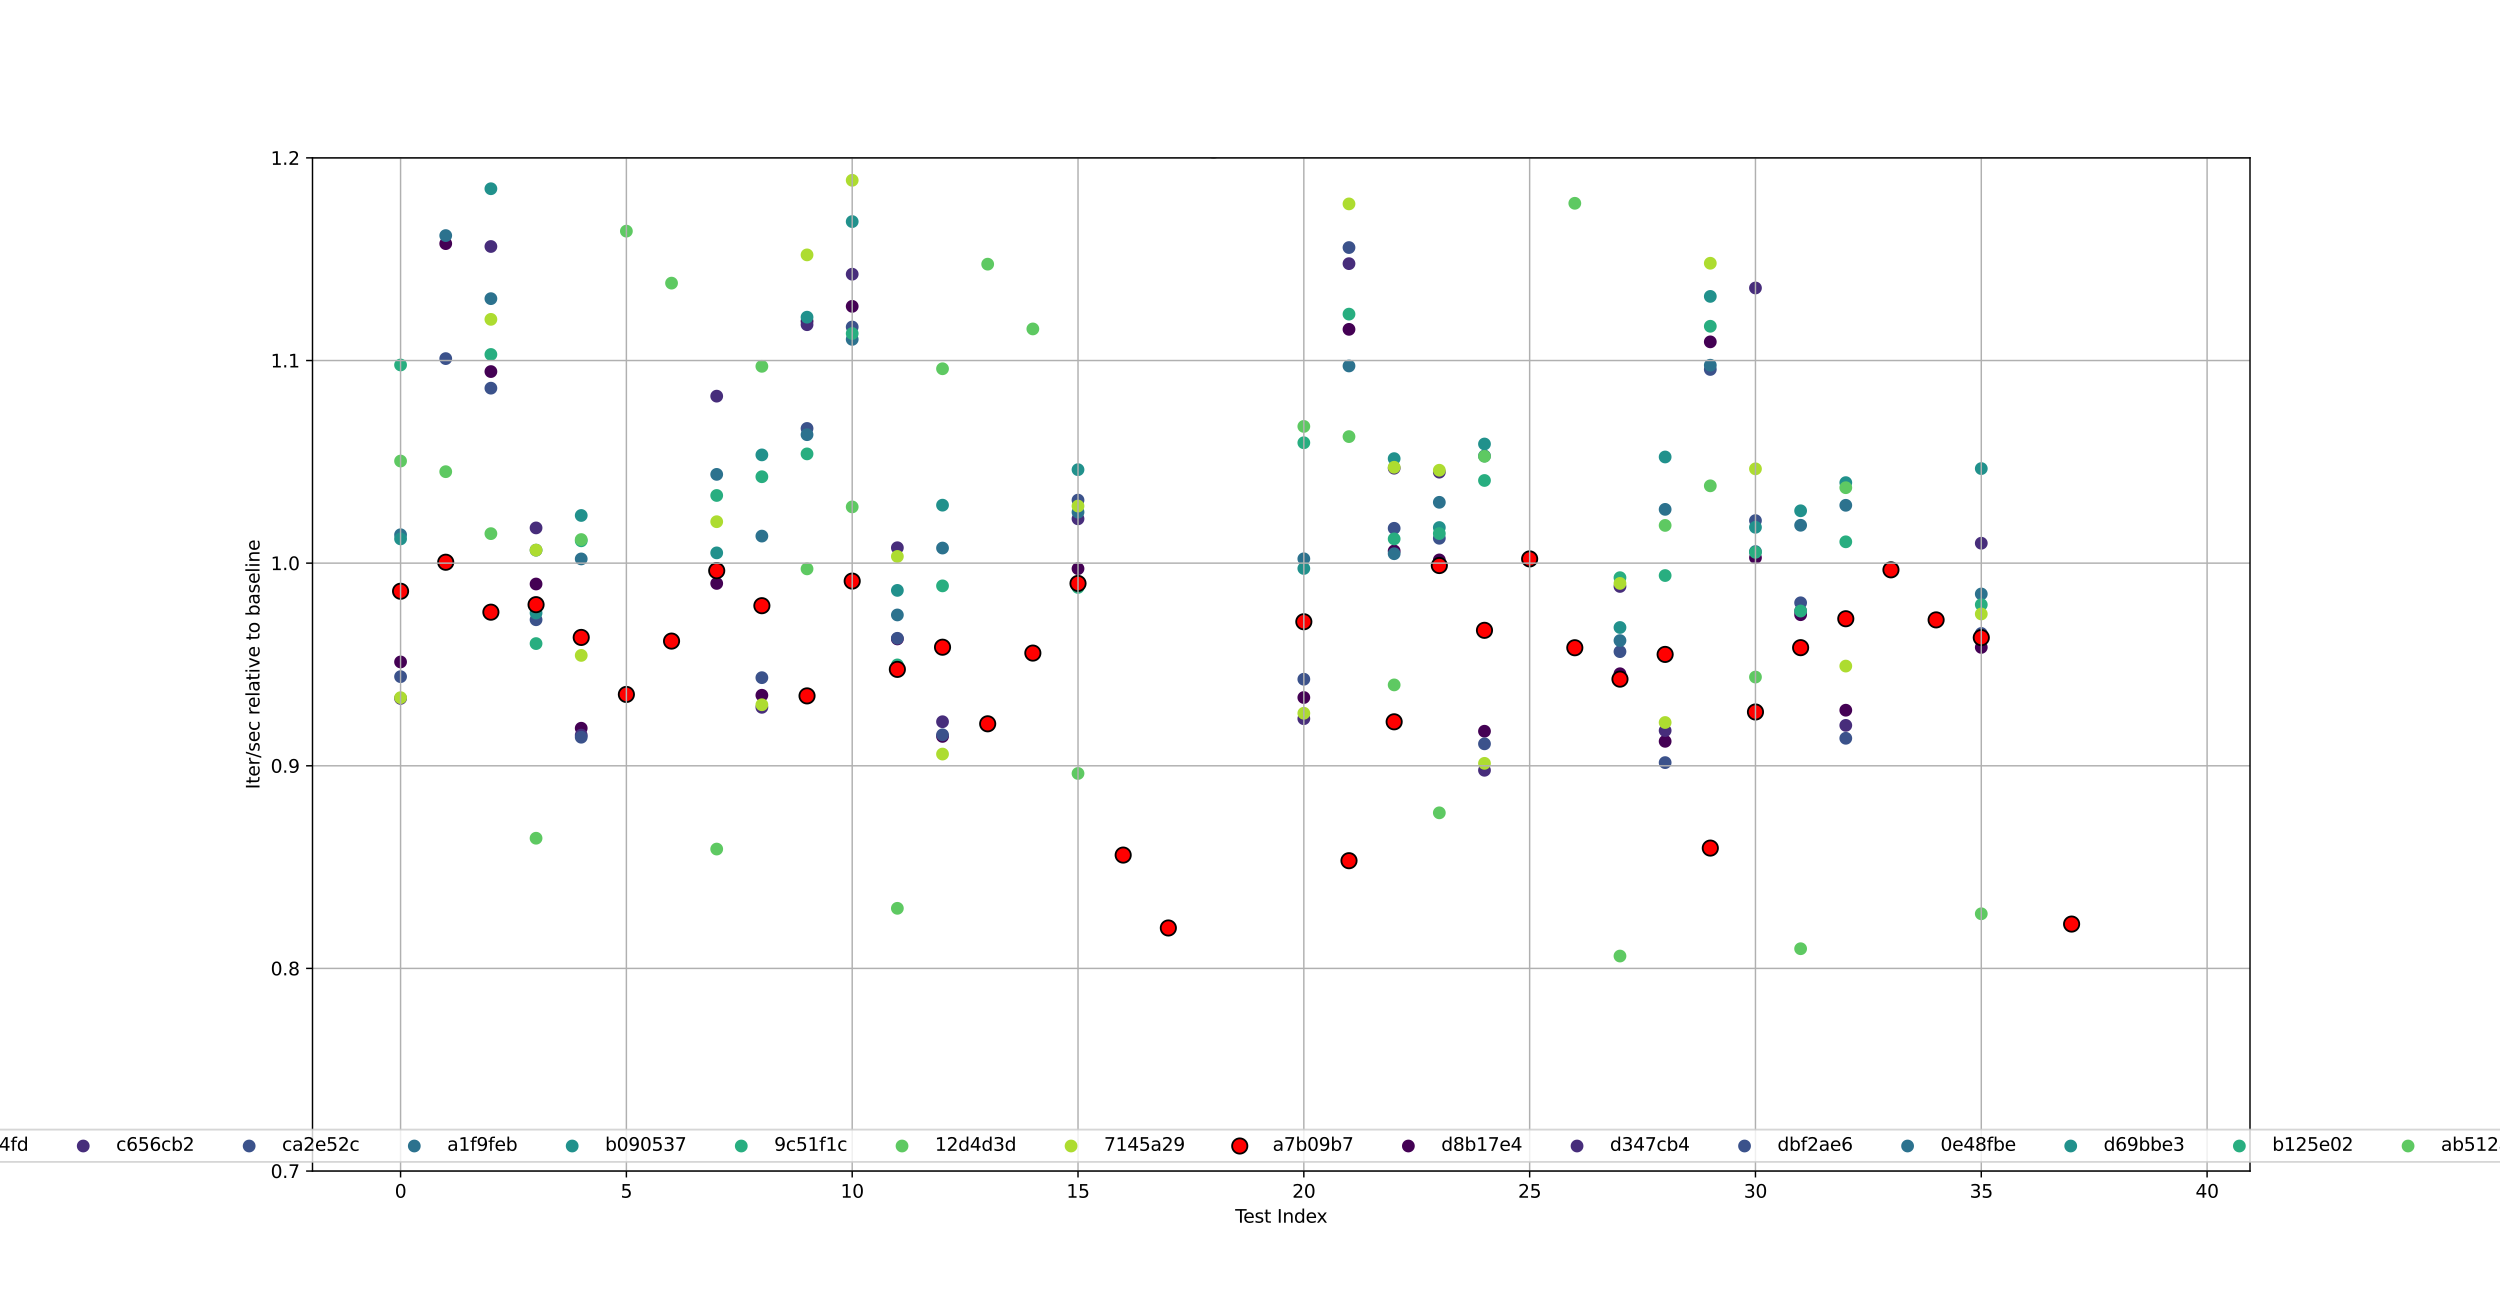 <?xml version="1.0" encoding="utf-8" standalone="no"?>
<!DOCTYPE svg PUBLIC "-//W3C//DTD SVG 1.1//EN"
  "http://www.w3.org/Graphics/SVG/1.1/DTD/svg11.dtd">
<svg xmlns:xlink="http://www.w3.org/1999/xlink" width="1368pt" height="720pt" viewBox="0 0 1368 720" xmlns="http://www.w3.org/2000/svg" version="1.1">
 <defs>
  <style type="text/css">*{stroke-linejoin: round; stroke-linecap: butt}</style>
 </defs>
 <g id="figure_1">
  <g id="patch_1">
   <path d="M 0 720 
L 1368 720 
L 1368 0 
L 0 0 
z
" style="fill: #ffffff"/>
  </g>
  <g id="axes_1">
   <g id="patch_2">
    <path d="M 171 640.8 
L 1231.2 640.8 
L 1231.2 86.4 
L 171 86.4 
z
" style="fill: #ffffff"/>
   </g>
   <g id="PathCollection_1">
    <defs>
     <path id="mb327a72c58" d="M 0 3 
C 0.796 3 1.559 2.684 2.121 2.121 
C 2.684 1.559 3 0.796 3 0 
C 3 -0.796 2.684 -1.559 2.121 -2.121 
C 1.559 -2.684 0.796 -3 0 -3 
C -0.796 -3 -1.559 -2.684 -2.121 -2.121 
C -2.684 -1.559 -3 -0.796 -3 0 
C -3 0.796 -2.684 1.559 -2.121 2.121 
C -1.559 2.684 -0.796 3 0 3 
z
" style="stroke: #440154"/>
    </defs>
    <g clip-path="url(#pf368994e3b)">
     <use xlink:href="#mb327a72c58" x="219.191" y="362.218" style="fill: #440154; stroke: #440154"/>
    </g>
   </g>
   <g id="PathCollection_2">
    <defs>
     <path id="mfa42bbda0c" d="M 0 3 
C 0.796 3 1.559 2.684 2.121 2.121 
C 2.684 1.559 3 0.796 3 0 
C 3 -0.796 2.684 -1.559 2.121 -2.121 
C 1.559 -2.684 0.796 -3 0 -3 
C -0.796 -3 -1.559 -2.684 -2.121 -2.121 
C -2.684 -1.559 -3 -0.796 -3 0 
C -3 0.796 -2.684 1.559 -2.121 2.121 
C -1.559 2.684 -0.796 3 0 3 
z
" style="stroke: #472d7b"/>
    </defs>
    <g clip-path="url(#pf368994e3b)">
     <use xlink:href="#mfa42bbda0c" x="219.191" y="382.159" style="fill: #472d7b; stroke: #472d7b"/>
    </g>
   </g>
   <g id="PathCollection_3">
    <defs>
     <path id="mdbb25e5143" d="M 0 3 
C 0.796 3 1.559 2.684 2.121 2.121 
C 2.684 1.559 3 0.796 3 0 
C 3 -0.796 2.684 -1.559 2.121 -2.121 
C 1.559 -2.684 0.796 -3 0 -3 
C -0.796 -3 -1.559 -2.684 -2.121 -2.121 
C -2.684 -1.559 -3 -0.796 -3 0 
C -3 0.796 -2.684 1.559 -2.121 2.121 
C -1.559 2.684 -0.796 3 0 3 
z
" style="stroke: #3b528b"/>
    </defs>
    <g clip-path="url(#pf368994e3b)">
     <use xlink:href="#mdbb25e5143" x="219.191" y="370.266" style="fill: #3b528b; stroke: #3b528b"/>
    </g>
   </g>
   <g id="PathCollection_4">
    <defs>
     <path id="me963469651" d="M 0 3 
C 0.796 3 1.559 2.684 2.121 2.121 
C 2.684 1.559 3 0.796 3 0 
C 3 -0.796 2.684 -1.559 2.121 -2.121 
C 1.559 -2.684 0.796 -3 0 -3 
C -0.796 -3 -1.559 -2.684 -2.121 -2.121 
C -2.684 -1.559 -3 -0.796 -3 0 
C -3 0.796 -2.684 1.559 -2.121 2.121 
C -1.559 2.684 -0.796 3 0 3 
z
" style="stroke: #2c728e"/>
    </defs>
    <g clip-path="url(#pf368994e3b)">
     <use xlink:href="#me963469651" x="219.191" y="292.614" style="fill: #2c728e; stroke: #2c728e"/>
    </g>
   </g>
   <g id="PathCollection_5">
    <defs>
     <path id="ma152d4366e" d="M 0 3 
C 0.796 3 1.559 2.684 2.121 2.121 
C 2.684 1.559 3 0.796 3 0 
C 3 -0.796 2.684 -1.559 2.121 -2.121 
C 1.559 -2.684 0.796 -3 0 -3 
C -0.796 -3 -1.559 -2.684 -2.121 -2.121 
C -2.684 -1.559 -3 -0.796 -3 0 
C -3 0.796 -2.684 1.559 -2.121 2.121 
C -1.559 2.684 -0.796 3 0 3 
z
" style="stroke: #21918c"/>
    </defs>
    <g clip-path="url(#pf368994e3b)">
     <use xlink:href="#ma152d4366e" x="219.191" y="294.875" style="fill: #21918c; stroke: #21918c"/>
    </g>
   </g>
   <g id="PathCollection_6">
    <defs>
     <path id="ma63d8f3743" d="M 0 3 
C 0.796 3 1.559 2.684 2.121 2.121 
C 2.684 1.559 3 0.796 3 0 
C 3 -0.796 2.684 -1.559 2.121 -2.121 
C 1.559 -2.684 0.796 -3 0 -3 
C -0.796 -3 -1.559 -2.684 -2.121 -2.121 
C -2.684 -1.559 -3 -0.796 -3 0 
C -3 0.796 -2.684 1.559 -2.121 2.121 
C -1.559 2.684 -0.796 3 0 3 
z
" style="stroke: #28ae80"/>
    </defs>
    <g clip-path="url(#pf368994e3b)">
     <use xlink:href="#ma63d8f3743" x="219.191" y="199.713" style="fill: #28ae80; stroke: #28ae80"/>
    </g>
   </g>
   <g id="PathCollection_7">
    <defs>
     <path id="m366bad36ba" d="M 0 3 
C 0.796 3 1.559 2.684 2.121 2.121 
C 2.684 1.559 3 0.796 3 0 
C 3 -0.796 2.684 -1.559 2.121 -2.121 
C 1.559 -2.684 0.796 -3 0 -3 
C -0.796 -3 -1.559 -2.684 -2.121 -2.121 
C -2.684 -1.559 -3 -0.796 -3 0 
C -3 0.796 -2.684 1.559 -2.121 2.121 
C -1.559 2.684 -0.796 3 0 3 
z
" style="stroke: #5ec962"/>
    </defs>
    <g clip-path="url(#pf368994e3b)">
     <use xlink:href="#m366bad36ba" x="219.191" y="252.282" style="fill: #5ec962; stroke: #5ec962"/>
    </g>
   </g>
   <g id="PathCollection_8">
    <defs>
     <path id="m5c88ca8e95" d="M 0 3 
C 0.796 3 1.559 2.684 2.121 2.121 
C 2.684 1.559 3 0.796 3 0 
C 3 -0.796 2.684 -1.559 2.121 -2.121 
C 1.559 -2.684 0.796 -3 0 -3 
C -0.796 -3 -1.559 -2.684 -2.121 -2.121 
C -2.684 -1.559 -3 -0.796 -3 0 
C -3 0.796 -2.684 1.559 -2.121 2.121 
C -1.559 2.684 -0.796 3 0 3 
z
" style="stroke: #addc30"/>
    </defs>
    <g clip-path="url(#pf368994e3b)">
     <use xlink:href="#m5c88ca8e95" x="219.191" y="381.759" style="fill: #addc30; stroke: #addc30"/>
    </g>
   </g>
   <g id="PathCollection_9">
    <defs>
     <path id="m5d6980fcaa" d="M 0 4.183 
C 1.109 4.183 2.174 3.743 2.958 2.958 
C 3.743 2.174 4.183 1.109 4.183 0 
C 4.183 -1.109 3.743 -2.174 2.958 -2.958 
C 2.174 -3.743 1.109 -4.183 0 -4.183 
C -1.109 -4.183 -2.174 -3.743 -2.958 -2.958 
C -3.743 -2.174 -4.183 -1.109 -4.183 0 
C -4.183 1.109 -3.743 2.174 -2.958 2.958 
C -2.174 3.743 -1.109 4.183 0 4.183 
z
" style="stroke: #000000"/>
    </defs>
    <g clip-path="url(#pf368994e3b)">
     <use xlink:href="#m5d6980fcaa" x="219.191" y="323.537" style="fill: #ff0000; stroke: #000000"/>
    </g>
   </g>
   <g id="PathCollection_10">
    <g clip-path="url(#pf368994e3b)">
     <use xlink:href="#mb327a72c58" x="243.904" y="133.315" style="fill: #440154; stroke: #440154"/>
    </g>
   </g>
   <g id="PathCollection_11">
    <g clip-path="url(#pf368994e3b)">
     <use xlink:href="#mfa42bbda0c" x="243.904" y="80.452" style="fill: #472d7b; stroke: #472d7b"/>
    </g>
   </g>
   <g id="PathCollection_12">
    <g clip-path="url(#pf368994e3b)">
     <use xlink:href="#mdbb25e5143" x="243.904" y="196.228" style="fill: #3b528b; stroke: #3b528b"/>
    </g>
   </g>
   <g id="PathCollection_13">
    <g clip-path="url(#pf368994e3b)">
     <use xlink:href="#me963469651" x="243.904" y="128.907" style="fill: #2c728e; stroke: #2c728e"/>
    </g>
   </g>
   <g id="PathCollection_14">
    <g clip-path="url(#pf368994e3b)">
     <use xlink:href="#ma152d4366e" x="243.904" y="69.001" style="fill: #21918c; stroke: #21918c"/>
    </g>
   </g>
   <g id="PathCollection_15">
    <g clip-path="url(#pf368994e3b)">
     <use xlink:href="#ma63d8f3743" x="243.904" y="58.694" style="fill: #28ae80; stroke: #28ae80"/>
    </g>
   </g>
   <g id="PathCollection_16">
    <g clip-path="url(#pf368994e3b)">
     <use xlink:href="#m366bad36ba" x="243.904" y="258.101" style="fill: #5ec962; stroke: #5ec962"/>
    </g>
   </g>
   <g id="PathCollection_17">
    <g clip-path="url(#pf368994e3b)">
     <use xlink:href="#m5c88ca8e95" x="243.904" y="20.312" style="fill: #addc30; stroke: #addc30"/>
    </g>
   </g>
   <g id="PathCollection_18">
    <g clip-path="url(#pf368994e3b)">
     <use xlink:href="#m5d6980fcaa" x="243.904" y="307.655" style="fill: #ff0000; stroke: #000000"/>
    </g>
   </g>
   <g id="PathCollection_19">
    <g clip-path="url(#pf368994e3b)">
     <use xlink:href="#mb327a72c58" x="268.617" y="203.325" style="fill: #440154; stroke: #440154"/>
    </g>
   </g>
   <g id="PathCollection_20">
    <g clip-path="url(#pf368994e3b)">
     <use xlink:href="#mfa42bbda0c" x="268.617" y="134.879" style="fill: #472d7b; stroke: #472d7b"/>
    </g>
   </g>
   <g id="PathCollection_21">
    <g clip-path="url(#pf368994e3b)">
     <use xlink:href="#mdbb25e5143" x="268.617" y="212.409" style="fill: #3b528b; stroke: #3b528b"/>
    </g>
   </g>
   <g id="PathCollection_22">
    <g clip-path="url(#pf368994e3b)">
     <use xlink:href="#me963469651" x="268.617" y="163.423" style="fill: #2c728e; stroke: #2c728e"/>
    </g>
   </g>
   <g id="PathCollection_23">
    <g clip-path="url(#pf368994e3b)">
     <use xlink:href="#ma152d4366e" x="268.617" y="103.275" style="fill: #21918c; stroke: #21918c"/>
    </g>
   </g>
   <g id="PathCollection_24">
    <g clip-path="url(#pf368994e3b)">
     <use xlink:href="#ma63d8f3743" x="268.617" y="193.964" style="fill: #28ae80; stroke: #28ae80"/>
    </g>
   </g>
   <g id="PathCollection_25">
    <g clip-path="url(#pf368994e3b)">
     <use xlink:href="#m366bad36ba" x="268.617" y="292.005" style="fill: #5ec962; stroke: #5ec962"/>
    </g>
   </g>
   <g id="PathCollection_26">
    <g clip-path="url(#pf368994e3b)">
     <use xlink:href="#m5c88ca8e95" x="268.617" y="174.751" style="fill: #addc30; stroke: #addc30"/>
    </g>
   </g>
   <g id="PathCollection_27">
    <g clip-path="url(#pf368994e3b)">
     <use xlink:href="#m5d6980fcaa" x="268.617" y="334.98" style="fill: #ff0000; stroke: #000000"/>
    </g>
   </g>
   <g id="PathCollection_28">
    <g clip-path="url(#pf368994e3b)">
     <use xlink:href="#mb327a72c58" x="293.331" y="319.568" style="fill: #440154; stroke: #440154"/>
    </g>
   </g>
   <g id="PathCollection_29">
    <g clip-path="url(#pf368994e3b)">
     <use xlink:href="#mfa42bbda0c" x="293.331" y="288.876" style="fill: #472d7b; stroke: #472d7b"/>
    </g>
   </g>
   <g id="PathCollection_30">
    <g clip-path="url(#pf368994e3b)">
     <use xlink:href="#mdbb25e5143" x="293.331" y="339.122" style="fill: #3b528b; stroke: #3b528b"/>
    </g>
   </g>
   <g id="PathCollection_31">
    <g clip-path="url(#pf368994e3b)">
     <use xlink:href="#me963469651" x="293.331" y="301.046" style="fill: #2c728e; stroke: #2c728e"/>
    </g>
   </g>
   <g id="PathCollection_32">
    <g clip-path="url(#pf368994e3b)">
     <use xlink:href="#ma152d4366e" x="293.331" y="335.45" style="fill: #21918c; stroke: #21918c"/>
    </g>
   </g>
   <g id="PathCollection_33">
    <g clip-path="url(#pf368994e3b)">
     <use xlink:href="#ma63d8f3743" x="293.331" y="352.169" style="fill: #28ae80; stroke: #28ae80"/>
    </g>
   </g>
   <g id="PathCollection_34">
    <g clip-path="url(#pf368994e3b)">
     <use xlink:href="#m366bad36ba" x="293.331" y="458.681" style="fill: #5ec962; stroke: #5ec962"/>
    </g>
   </g>
   <g id="PathCollection_35">
    <g clip-path="url(#pf368994e3b)">
     <use xlink:href="#m5c88ca8e95" x="293.331" y="301.012" style="fill: #addc30; stroke: #addc30"/>
    </g>
   </g>
   <g id="PathCollection_36">
    <g clip-path="url(#pf368994e3b)">
     <use xlink:href="#m5d6980fcaa" x="293.331" y="330.873" style="fill: #ff0000; stroke: #000000"/>
    </g>
   </g>
   <g id="PathCollection_37">
    <g clip-path="url(#pf368994e3b)">
     <use xlink:href="#mb327a72c58" x="318.044" y="398.491" style="fill: #440154; stroke: #440154"/>
    </g>
   </g>
   <g id="PathCollection_38">
    <g clip-path="url(#pf368994e3b)">
     <use xlink:href="#mfa42bbda0c" x="318.044" y="402.271" style="fill: #472d7b; stroke: #472d7b"/>
    </g>
   </g>
   <g id="PathCollection_39">
    <g clip-path="url(#pf368994e3b)">
     <use xlink:href="#mdbb25e5143" x="318.044" y="403.404" style="fill: #3b528b; stroke: #3b528b"/>
    </g>
   </g>
   <g id="PathCollection_40">
    <g clip-path="url(#pf368994e3b)">
     <use xlink:href="#me963469651" x="318.044" y="305.844" style="fill: #2c728e; stroke: #2c728e"/>
    </g>
   </g>
   <g id="PathCollection_41">
    <g clip-path="url(#pf368994e3b)">
     <use xlink:href="#ma152d4366e" x="318.044" y="282.067" style="fill: #21918c; stroke: #21918c"/>
    </g>
   </g>
   <g id="PathCollection_42">
    <g clip-path="url(#pf368994e3b)">
     <use xlink:href="#ma63d8f3743" x="318.044" y="295.929" style="fill: #28ae80; stroke: #28ae80"/>
    </g>
   </g>
   <g id="PathCollection_43">
    <g clip-path="url(#pf368994e3b)">
     <use xlink:href="#m366bad36ba" x="318.044" y="295.242" style="fill: #5ec962; stroke: #5ec962"/>
    </g>
   </g>
   <g id="PathCollection_44">
    <g clip-path="url(#pf368994e3b)">
     <use xlink:href="#m5c88ca8e95" x="318.044" y="358.639" style="fill: #addc30; stroke: #addc30"/>
    </g>
   </g>
   <g id="PathCollection_45">
    <g clip-path="url(#pf368994e3b)">
     <use xlink:href="#m5d6980fcaa" x="318.044" y="348.801" style="fill: #ff0000; stroke: #000000"/>
    </g>
   </g>
   <g id="PathCollection_46">
    <g clip-path="url(#pf368994e3b)"/>
   </g>
   <g id="PathCollection_47">
    <g clip-path="url(#pf368994e3b)"/>
   </g>
   <g id="PathCollection_48">
    <g clip-path="url(#pf368994e3b)">
     <use xlink:href="#mdbb25e5143" x="342.757" y="1.703" style="fill: #3b528b; stroke: #3b528b"/>
    </g>
   </g>
   <g id="PathCollection_49">
    <g clip-path="url(#pf368994e3b)">
     <use xlink:href="#me963469651" x="342.757" y="24.949" style="fill: #2c728e; stroke: #2c728e"/>
    </g>
   </g>
   <g id="PathCollection_50">
    <g clip-path="url(#pf368994e3b)"/>
   </g>
   <g id="PathCollection_51">
    <g clip-path="url(#pf368994e3b)"/>
   </g>
   <g id="PathCollection_52">
    <g clip-path="url(#pf368994e3b)">
     <use xlink:href="#m366bad36ba" x="342.757" y="126.48" style="fill: #5ec962; stroke: #5ec962"/>
    </g>
   </g>
   <g id="PathCollection_53">
    <g clip-path="url(#pf368994e3b)"/>
   </g>
   <g id="PathCollection_54">
    <g clip-path="url(#pf368994e3b)">
     <use xlink:href="#m5d6980fcaa" x="342.757" y="379.996" style="fill: #ff0000; stroke: #000000"/>
    </g>
   </g>
   <g id="PathCollection_55">
    <g clip-path="url(#pf368994e3b)">
     <use xlink:href="#mb327a72c58" x="367.471" y="10.93" style="fill: #440154; stroke: #440154"/>
    </g>
   </g>
   <g id="PathCollection_56">
    <g clip-path="url(#pf368994e3b)">
     <use xlink:href="#mfa42bbda0c" x="367.471" y="10.104" style="fill: #472d7b; stroke: #472d7b"/>
    </g>
   </g>
   <g id="PathCollection_57">
    <g clip-path="url(#pf368994e3b)">
     <use xlink:href="#mdbb25e5143" x="367.471" y="52.472" style="fill: #3b528b; stroke: #3b528b"/>
    </g>
   </g>
   <g id="PathCollection_58">
    <g clip-path="url(#pf368994e3b)">
     <use xlink:href="#me963469651" x="367.471" y="49.818" style="fill: #2c728e; stroke: #2c728e"/>
    </g>
   </g>
   <g id="PathCollection_59">
    <g clip-path="url(#pf368994e3b)">
     <use xlink:href="#ma152d4366e" x="367.471" y="3.097" style="fill: #21918c; stroke: #21918c"/>
    </g>
   </g>
   <g id="PathCollection_60">
    <g clip-path="url(#pf368994e3b)">
     <use xlink:href="#ma63d8f3743" x="367.471" y="43.602" style="fill: #28ae80; stroke: #28ae80"/>
    </g>
   </g>
   <g id="PathCollection_61">
    <g clip-path="url(#pf368994e3b)">
     <use xlink:href="#m366bad36ba" x="367.471" y="154.928" style="fill: #5ec962; stroke: #5ec962"/>
    </g>
   </g>
   <g id="PathCollection_62">
    <g clip-path="url(#pf368994e3b)"/>
   </g>
   <g id="PathCollection_63">
    <g clip-path="url(#pf368994e3b)">
     <use xlink:href="#m5d6980fcaa" x="367.471" y="350.802" style="fill: #ff0000; stroke: #000000"/>
    </g>
   </g>
   <g id="PathCollection_64">
    <g clip-path="url(#pf368994e3b)">
     <use xlink:href="#mb327a72c58" x="392.184" y="319.252" style="fill: #440154; stroke: #440154"/>
    </g>
   </g>
   <g id="PathCollection_65">
    <g clip-path="url(#pf368994e3b)">
     <use xlink:href="#mfa42bbda0c" x="392.184" y="216.772" style="fill: #472d7b; stroke: #472d7b"/>
    </g>
   </g>
   <g id="PathCollection_66">
    <g clip-path="url(#pf368994e3b)">
     <use xlink:href="#mdbb25e5143" x="392.184" y="311.076" style="fill: #3b528b; stroke: #3b528b"/>
    </g>
   </g>
   <g id="PathCollection_67">
    <g clip-path="url(#pf368994e3b)">
     <use xlink:href="#me963469651" x="392.184" y="259.58" style="fill: #2c728e; stroke: #2c728e"/>
    </g>
   </g>
   <g id="PathCollection_68">
    <g clip-path="url(#pf368994e3b)">
     <use xlink:href="#ma152d4366e" x="392.184" y="302.537" style="fill: #21918c; stroke: #21918c"/>
    </g>
   </g>
   <g id="PathCollection_69">
    <g clip-path="url(#pf368994e3b)">
     <use xlink:href="#ma63d8f3743" x="392.184" y="271.122" style="fill: #28ae80; stroke: #28ae80"/>
    </g>
   </g>
   <g id="PathCollection_70">
    <g clip-path="url(#pf368994e3b)">
     <use xlink:href="#m366bad36ba" x="392.184" y="464.609" style="fill: #5ec962; stroke: #5ec962"/>
    </g>
   </g>
   <g id="PathCollection_71">
    <g clip-path="url(#pf368994e3b)">
     <use xlink:href="#m5c88ca8e95" x="392.184" y="285.476" style="fill: #addc30; stroke: #addc30"/>
    </g>
   </g>
   <g id="PathCollection_72">
    <g clip-path="url(#pf368994e3b)">
     <use xlink:href="#m5d6980fcaa" x="392.184" y="312.28" style="fill: #ff0000; stroke: #000000"/>
    </g>
   </g>
   <g id="PathCollection_73">
    <g clip-path="url(#pf368994e3b)">
     <use xlink:href="#mb327a72c58" x="416.897" y="380.445" style="fill: #440154; stroke: #440154"/>
    </g>
   </g>
   <g id="PathCollection_74">
    <g clip-path="url(#pf368994e3b)">
     <use xlink:href="#mfa42bbda0c" x="416.897" y="387.049" style="fill: #472d7b; stroke: #472d7b"/>
    </g>
   </g>
   <g id="PathCollection_75">
    <g clip-path="url(#pf368994e3b)">
     <use xlink:href="#mdbb25e5143" x="416.897" y="370.82" style="fill: #3b528b; stroke: #3b528b"/>
    </g>
   </g>
   <g id="PathCollection_76">
    <g clip-path="url(#pf368994e3b)">
     <use xlink:href="#me963469651" x="416.897" y="293.348" style="fill: #2c728e; stroke: #2c728e"/>
    </g>
   </g>
   <g id="PathCollection_77">
    <g clip-path="url(#pf368994e3b)">
     <use xlink:href="#ma152d4366e" x="416.897" y="248.918" style="fill: #21918c; stroke: #21918c"/>
    </g>
   </g>
   <g id="PathCollection_78">
    <g clip-path="url(#pf368994e3b)">
     <use xlink:href="#ma63d8f3743" x="416.897" y="260.864" style="fill: #28ae80; stroke: #28ae80"/>
    </g>
   </g>
   <g id="PathCollection_79">
    <g clip-path="url(#pf368994e3b)">
     <use xlink:href="#m366bad36ba" x="416.897" y="200.452" style="fill: #5ec962; stroke: #5ec962"/>
    </g>
   </g>
   <g id="PathCollection_80">
    <g clip-path="url(#pf368994e3b)">
     <use xlink:href="#m5c88ca8e95" x="416.897" y="385.638" style="fill: #addc30; stroke: #addc30"/>
    </g>
   </g>
   <g id="PathCollection_81">
    <g clip-path="url(#pf368994e3b)">
     <use xlink:href="#m5d6980fcaa" x="416.897" y="331.438" style="fill: #ff0000; stroke: #000000"/>
    </g>
   </g>
   <g id="PathCollection_82">
    <g clip-path="url(#pf368994e3b)">
     <use xlink:href="#mb327a72c58" x="441.61" y="175.771" style="fill: #440154; stroke: #440154"/>
    </g>
   </g>
   <g id="PathCollection_83">
    <g clip-path="url(#pf368994e3b)">
     <use xlink:href="#mfa42bbda0c" x="441.61" y="177.677" style="fill: #472d7b; stroke: #472d7b"/>
    </g>
   </g>
   <g id="PathCollection_84">
    <g clip-path="url(#pf368994e3b)">
     <use xlink:href="#mdbb25e5143" x="441.61" y="234.443" style="fill: #3b528b; stroke: #3b528b"/>
    </g>
   </g>
   <g id="PathCollection_85">
    <g clip-path="url(#pf368994e3b)">
     <use xlink:href="#me963469651" x="441.61" y="237.859" style="fill: #2c728e; stroke: #2c728e"/>
    </g>
   </g>
   <g id="PathCollection_86">
    <g clip-path="url(#pf368994e3b)">
     <use xlink:href="#ma152d4366e" x="441.61" y="173.564" style="fill: #21918c; stroke: #21918c"/>
    </g>
   </g>
   <g id="PathCollection_87">
    <g clip-path="url(#pf368994e3b)">
     <use xlink:href="#ma63d8f3743" x="441.61" y="248.366" style="fill: #28ae80; stroke: #28ae80"/>
    </g>
   </g>
   <g id="PathCollection_88">
    <g clip-path="url(#pf368994e3b)">
     <use xlink:href="#m366bad36ba" x="441.61" y="311.288" style="fill: #5ec962; stroke: #5ec962"/>
    </g>
   </g>
   <g id="PathCollection_89">
    <g clip-path="url(#pf368994e3b)">
     <use xlink:href="#m5c88ca8e95" x="441.61" y="139.474" style="fill: #addc30; stroke: #addc30"/>
    </g>
   </g>
   <g id="PathCollection_90">
    <g clip-path="url(#pf368994e3b)">
     <use xlink:href="#m5d6980fcaa" x="441.61" y="380.794" style="fill: #ff0000; stroke: #000000"/>
    </g>
   </g>
   <g id="PathCollection_91">
    <g clip-path="url(#pf368994e3b)">
     <use xlink:href="#mb327a72c58" x="466.324" y="167.635" style="fill: #440154; stroke: #440154"/>
    </g>
   </g>
   <g id="PathCollection_92">
    <g clip-path="url(#pf368994e3b)">
     <use xlink:href="#mfa42bbda0c" x="466.324" y="150.041" style="fill: #472d7b; stroke: #472d7b"/>
    </g>
   </g>
   <g id="PathCollection_93">
    <g clip-path="url(#pf368994e3b)">
     <use xlink:href="#mdbb25e5143" x="466.324" y="178.939" style="fill: #3b528b; stroke: #3b528b"/>
    </g>
   </g>
   <g id="PathCollection_94">
    <g clip-path="url(#pf368994e3b)">
     <use xlink:href="#me963469651" x="466.324" y="185.708" style="fill: #2c728e; stroke: #2c728e"/>
    </g>
   </g>
   <g id="PathCollection_95">
    <g clip-path="url(#pf368994e3b)">
     <use xlink:href="#ma152d4366e" x="466.324" y="121.253" style="fill: #21918c; stroke: #21918c"/>
    </g>
   </g>
   <g id="PathCollection_96">
    <g clip-path="url(#pf368994e3b)">
     <use xlink:href="#ma63d8f3743" x="466.324" y="182.496" style="fill: #28ae80; stroke: #28ae80"/>
    </g>
   </g>
   <g id="PathCollection_97">
    <g clip-path="url(#pf368994e3b)">
     <use xlink:href="#m366bad36ba" x="466.324" y="277.375" style="fill: #5ec962; stroke: #5ec962"/>
    </g>
   </g>
   <g id="PathCollection_98">
    <g clip-path="url(#pf368994e3b)">
     <use xlink:href="#m5c88ca8e95" x="466.324" y="98.655" style="fill: #addc30; stroke: #addc30"/>
    </g>
   </g>
   <g id="PathCollection_99">
    <g clip-path="url(#pf368994e3b)">
     <use xlink:href="#m5d6980fcaa" x="466.324" y="317.971" style="fill: #ff0000; stroke: #000000"/>
    </g>
   </g>
   <g id="PathCollection_100">
    <g clip-path="url(#pf368994e3b)">
     <use xlink:href="#mb327a72c58" x="491.037" y="349.625" style="fill: #440154; stroke: #440154"/>
    </g>
   </g>
   <g id="PathCollection_101">
    <g clip-path="url(#pf368994e3b)">
     <use xlink:href="#mfa42bbda0c" x="491.037" y="299.72" style="fill: #472d7b; stroke: #472d7b"/>
    </g>
   </g>
   <g id="PathCollection_102">
    <g clip-path="url(#pf368994e3b)">
     <use xlink:href="#mdbb25e5143" x="491.037" y="349.278" style="fill: #3b528b; stroke: #3b528b"/>
    </g>
   </g>
   <g id="PathCollection_103">
    <g clip-path="url(#pf368994e3b)">
     <use xlink:href="#me963469651" x="491.037" y="336.497" style="fill: #2c728e; stroke: #2c728e"/>
    </g>
   </g>
   <g id="PathCollection_104">
    <g clip-path="url(#pf368994e3b)">
     <use xlink:href="#ma152d4366e" x="491.037" y="323.066" style="fill: #21918c; stroke: #21918c"/>
    </g>
   </g>
   <g id="PathCollection_105">
    <g clip-path="url(#pf368994e3b)">
     <use xlink:href="#ma63d8f3743" x="491.037" y="363.836" style="fill: #28ae80; stroke: #28ae80"/>
    </g>
   </g>
   <g id="PathCollection_106">
    <g clip-path="url(#pf368994e3b)">
     <use xlink:href="#m366bad36ba" x="491.037" y="497.033" style="fill: #5ec962; stroke: #5ec962"/>
    </g>
   </g>
   <g id="PathCollection_107">
    <g clip-path="url(#pf368994e3b)">
     <use xlink:href="#m5c88ca8e95" x="491.037" y="304.481" style="fill: #addc30; stroke: #addc30"/>
    </g>
   </g>
   <g id="PathCollection_108">
    <g clip-path="url(#pf368994e3b)">
     <use xlink:href="#m5d6980fcaa" x="491.037" y="366.291" style="fill: #ff0000; stroke: #000000"/>
    </g>
   </g>
   <g id="PathCollection_109">
    <g clip-path="url(#pf368994e3b)">
     <use xlink:href="#mb327a72c58" x="515.75" y="402.961" style="fill: #440154; stroke: #440154"/>
    </g>
   </g>
   <g id="PathCollection_110">
    <g clip-path="url(#pf368994e3b)">
     <use xlink:href="#mfa42bbda0c" x="515.75" y="394.932" style="fill: #472d7b; stroke: #472d7b"/>
    </g>
   </g>
   <g id="PathCollection_111">
    <g clip-path="url(#pf368994e3b)">
     <use xlink:href="#mdbb25e5143" x="515.75" y="402.094" style="fill: #3b528b; stroke: #3b528b"/>
    </g>
   </g>
   <g id="PathCollection_112">
    <g clip-path="url(#pf368994e3b)">
     <use xlink:href="#me963469651" x="515.75" y="299.892" style="fill: #2c728e; stroke: #2c728e"/>
    </g>
   </g>
   <g id="PathCollection_113">
    <g clip-path="url(#pf368994e3b)">
     <use xlink:href="#ma152d4366e" x="515.75" y="276.427" style="fill: #21918c; stroke: #21918c"/>
    </g>
   </g>
   <g id="PathCollection_114">
    <g clip-path="url(#pf368994e3b)">
     <use xlink:href="#ma63d8f3743" x="515.75" y="320.592" style="fill: #28ae80; stroke: #28ae80"/>
    </g>
   </g>
   <g id="PathCollection_115">
    <g clip-path="url(#pf368994e3b)">
     <use xlink:href="#m366bad36ba" x="515.75" y="201.783" style="fill: #5ec962; stroke: #5ec962"/>
    </g>
   </g>
   <g id="PathCollection_116">
    <g clip-path="url(#pf368994e3b)">
     <use xlink:href="#m5c88ca8e95" x="515.75" y="412.631" style="fill: #addc30; stroke: #addc30"/>
    </g>
   </g>
   <g id="PathCollection_117">
    <g clip-path="url(#pf368994e3b)">
     <use xlink:href="#m5d6980fcaa" x="515.75" y="354.154" style="fill: #ff0000; stroke: #000000"/>
    </g>
   </g>
   <g id="PathCollection_118">
    <g clip-path="url(#pf368994e3b)"/>
   </g>
   <g id="PathCollection_119">
    <g clip-path="url(#pf368994e3b)"/>
   </g>
   <g id="PathCollection_120">
    <g clip-path="url(#pf368994e3b)">
     <use xlink:href="#mdbb25e5143" x="540.464" y="30.06" style="fill: #3b528b; stroke: #3b528b"/>
    </g>
   </g>
   <g id="PathCollection_121">
    <g clip-path="url(#pf368994e3b)"/>
   </g>
   <g id="PathCollection_122">
    <g clip-path="url(#pf368994e3b)"/>
   </g>
   <g id="PathCollection_123">
    <g clip-path="url(#pf368994e3b)">
     <use xlink:href="#ma63d8f3743" x="540.464" y="52.451" style="fill: #28ae80; stroke: #28ae80"/>
    </g>
   </g>
   <g id="PathCollection_124">
    <g clip-path="url(#pf368994e3b)">
     <use xlink:href="#m366bad36ba" x="540.464" y="144.552" style="fill: #5ec962; stroke: #5ec962"/>
    </g>
   </g>
   <g id="PathCollection_125">
    <g clip-path="url(#pf368994e3b)"/>
   </g>
   <g id="PathCollection_126">
    <g clip-path="url(#pf368994e3b)">
     <use xlink:href="#m5d6980fcaa" x="540.464" y="396.071" style="fill: #ff0000; stroke: #000000"/>
    </g>
   </g>
   <g id="PathCollection_127">
    <g clip-path="url(#pf368994e3b)">
     <use xlink:href="#mb327a72c58" x="565.177" y="59.644" style="fill: #440154; stroke: #440154"/>
    </g>
   </g>
   <g id="PathCollection_128">
    <g clip-path="url(#pf368994e3b)">
     <use xlink:href="#mfa42bbda0c" x="565.177" y="5.744" style="fill: #472d7b; stroke: #472d7b"/>
    </g>
   </g>
   <g id="PathCollection_129">
    <g clip-path="url(#pf368994e3b)">
     <use xlink:href="#mdbb25e5143" x="565.177" y="56.174" style="fill: #3b528b; stroke: #3b528b"/>
    </g>
   </g>
   <g id="PathCollection_130">
    <g clip-path="url(#pf368994e3b)">
     <use xlink:href="#me963469651" x="565.177" y="62.442" style="fill: #2c728e; stroke: #2c728e"/>
    </g>
   </g>
   <g id="PathCollection_131">
    <g clip-path="url(#pf368994e3b)">
     <use xlink:href="#ma152d4366e" x="565.177" y="4.025" style="fill: #21918c; stroke: #21918c"/>
    </g>
   </g>
   <g id="PathCollection_132">
    <g clip-path="url(#pf368994e3b)">
     <use xlink:href="#ma63d8f3743" x="565.177" y="45.958" style="fill: #28ae80; stroke: #28ae80"/>
    </g>
   </g>
   <g id="PathCollection_133">
    <g clip-path="url(#pf368994e3b)">
     <use xlink:href="#m366bad36ba" x="565.177" y="179.993" style="fill: #5ec962; stroke: #5ec962"/>
    </g>
   </g>
   <g id="PathCollection_134">
    <g clip-path="url(#pf368994e3b)"/>
   </g>
   <g id="PathCollection_135">
    <g clip-path="url(#pf368994e3b)">
     <use xlink:href="#m5d6980fcaa" x="565.177" y="357.368" style="fill: #ff0000; stroke: #000000"/>
    </g>
   </g>
   <g id="PathCollection_136">
    <g clip-path="url(#pf368994e3b)">
     <use xlink:href="#mb327a72c58" x="589.89" y="311.179" style="fill: #440154; stroke: #440154"/>
    </g>
   </g>
   <g id="PathCollection_137">
    <g clip-path="url(#pf368994e3b)">
     <use xlink:href="#mfa42bbda0c" x="589.89" y="283.907" style="fill: #472d7b; stroke: #472d7b"/>
    </g>
   </g>
   <g id="PathCollection_138">
    <g clip-path="url(#pf368994e3b)">
     <use xlink:href="#mdbb25e5143" x="589.89" y="273.662" style="fill: #3b528b; stroke: #3b528b"/>
    </g>
   </g>
   <g id="PathCollection_139">
    <g clip-path="url(#pf368994e3b)">
     <use xlink:href="#me963469651" x="589.89" y="280.258" style="fill: #2c728e; stroke: #2c728e"/>
    </g>
   </g>
   <g id="PathCollection_140">
    <g clip-path="url(#pf368994e3b)">
     <use xlink:href="#ma152d4366e" x="589.89" y="257.006" style="fill: #21918c; stroke: #21918c"/>
    </g>
   </g>
   <g id="PathCollection_141">
    <g clip-path="url(#pf368994e3b)">
     <use xlink:href="#ma63d8f3743" x="589.89" y="321.445" style="fill: #28ae80; stroke: #28ae80"/>
    </g>
   </g>
   <g id="PathCollection_142">
    <g clip-path="url(#pf368994e3b)">
     <use xlink:href="#m366bad36ba" x="589.89" y="423.235" style="fill: #5ec962; stroke: #5ec962"/>
    </g>
   </g>
   <g id="PathCollection_143">
    <g clip-path="url(#pf368994e3b)">
     <use xlink:href="#m5c88ca8e95" x="589.89" y="276.911" style="fill: #addc30; stroke: #addc30"/>
    </g>
   </g>
   <g id="PathCollection_144">
    <g clip-path="url(#pf368994e3b)">
     <use xlink:href="#m5d6980fcaa" x="589.89" y="319.261" style="fill: #ff0000; stroke: #000000"/>
    </g>
   </g>
   <g id="PathCollection_145">
    <g clip-path="url(#pf368994e3b)"/>
   </g>
   <g id="PathCollection_146">
    <g clip-path="url(#pf368994e3b)"/>
   </g>
   <g id="PathCollection_147">
    <g clip-path="url(#pf368994e3b)"/>
   </g>
   <g id="PathCollection_148">
    <g clip-path="url(#pf368994e3b)"/>
   </g>
   <g id="PathCollection_149">
    <g clip-path="url(#pf368994e3b)"/>
   </g>
   <g id="PathCollection_150">
    <g clip-path="url(#pf368994e3b)"/>
   </g>
   <g id="PathCollection_151">
    <g clip-path="url(#pf368994e3b)"/>
   </g>
   <g id="PathCollection_152">
    <g clip-path="url(#pf368994e3b)"/>
   </g>
   <g id="PathCollection_153">
    <g clip-path="url(#pf368994e3b)">
     <use xlink:href="#m5d6980fcaa" x="614.603" y="467.898" style="fill: #ff0000; stroke: #000000"/>
    </g>
   </g>
   <g id="PathCollection_154">
    <g clip-path="url(#pf368994e3b)"/>
   </g>
   <g id="PathCollection_155">
    <g clip-path="url(#pf368994e3b)"/>
   </g>
   <g id="PathCollection_156">
    <g clip-path="url(#pf368994e3b)"/>
   </g>
   <g id="PathCollection_157">
    <g clip-path="url(#pf368994e3b)"/>
   </g>
   <g id="PathCollection_158">
    <g clip-path="url(#pf368994e3b)"/>
   </g>
   <g id="PathCollection_159">
    <g clip-path="url(#pf368994e3b)"/>
   </g>
   <g id="PathCollection_160">
    <g clip-path="url(#pf368994e3b)"/>
   </g>
   <g id="PathCollection_161">
    <g clip-path="url(#pf368994e3b)"/>
   </g>
   <g id="PathCollection_162">
    <g clip-path="url(#pf368994e3b)">
     <use xlink:href="#m5d6980fcaa" x="639.317" y="507.791" style="fill: #ff0000; stroke: #000000"/>
    </g>
   </g>
   <g id="PathCollection_163">
    <g clip-path="url(#pf368994e3b)"/>
   </g>
   <g id="PathCollection_164">
    <g clip-path="url(#pf368994e3b)"/>
   </g>
   <g id="PathCollection_165">
    <g clip-path="url(#pf368994e3b)"/>
   </g>
   <g id="PathCollection_166">
    <g clip-path="url(#pf368994e3b)"/>
   </g>
   <g id="PathCollection_167">
    <g clip-path="url(#pf368994e3b)"/>
   </g>
   <g id="PathCollection_168">
    <g clip-path="url(#pf368994e3b)"/>
   </g>
   <g id="PathCollection_169">
    <g clip-path="url(#pf368994e3b)"/>
   </g>
   <g id="PathCollection_170">
    <g clip-path="url(#pf368994e3b)"/>
   </g>
   <g id="PathCollection_171">
    <g clip-path="url(#pf368994e3b)">
     <use xlink:href="#m5d6980fcaa" x="664.03" y="82.138" style="fill: #ff0000; stroke: #000000"/>
    </g>
   </g>
   <g id="PathCollection_172">
    <g clip-path="url(#pf368994e3b)"/>
   </g>
   <g id="PathCollection_173">
    <g clip-path="url(#pf368994e3b)"/>
   </g>
   <g id="PathCollection_174">
    <g clip-path="url(#pf368994e3b)"/>
   </g>
   <g id="PathCollection_175">
    <g clip-path="url(#pf368994e3b)"/>
   </g>
   <g id="PathCollection_176">
    <g clip-path="url(#pf368994e3b)"/>
   </g>
   <g id="PathCollection_177">
    <g clip-path="url(#pf368994e3b)"/>
   </g>
   <g id="PathCollection_178">
    <g clip-path="url(#pf368994e3b)"/>
   </g>
   <g id="PathCollection_179">
    <g clip-path="url(#pf368994e3b)"/>
   </g>
   <g id="PathCollection_180">
    <g clip-path="url(#pf368994e3b)"/>
   </g>
   <g id="PathCollection_181">
    <g clip-path="url(#pf368994e3b)">
     <use xlink:href="#mb327a72c58" x="713.457" y="381.686" style="fill: #440154; stroke: #440154"/>
    </g>
   </g>
   <g id="PathCollection_182">
    <g clip-path="url(#pf368994e3b)">
     <use xlink:href="#mfa42bbda0c" x="713.457" y="393.272" style="fill: #472d7b; stroke: #472d7b"/>
    </g>
   </g>
   <g id="PathCollection_183">
    <g clip-path="url(#pf368994e3b)">
     <use xlink:href="#mdbb25e5143" x="713.457" y="371.674" style="fill: #3b528b; stroke: #3b528b"/>
    </g>
   </g>
   <g id="PathCollection_184">
    <g clip-path="url(#pf368994e3b)">
     <use xlink:href="#me963469651" x="713.457" y="305.786" style="fill: #2c728e; stroke: #2c728e"/>
    </g>
   </g>
   <g id="PathCollection_185">
    <g clip-path="url(#pf368994e3b)">
     <use xlink:href="#ma152d4366e" x="713.457" y="311.058" style="fill: #21918c; stroke: #21918c"/>
    </g>
   </g>
   <g id="PathCollection_186">
    <g clip-path="url(#pf368994e3b)">
     <use xlink:href="#ma63d8f3743" x="713.457" y="242.279" style="fill: #28ae80; stroke: #28ae80"/>
    </g>
   </g>
   <g id="PathCollection_187">
    <g clip-path="url(#pf368994e3b)">
     <use xlink:href="#m366bad36ba" x="713.457" y="233.333" style="fill: #5ec962; stroke: #5ec962"/>
    </g>
   </g>
   <g id="PathCollection_188">
    <g clip-path="url(#pf368994e3b)">
     <use xlink:href="#m5c88ca8e95" x="713.457" y="390.298" style="fill: #addc30; stroke: #addc30"/>
    </g>
   </g>
   <g id="PathCollection_189">
    <g clip-path="url(#pf368994e3b)">
     <use xlink:href="#m5d6980fcaa" x="713.457" y="340.224" style="fill: #ff0000; stroke: #000000"/>
    </g>
   </g>
   <g id="PathCollection_190">
    <g clip-path="url(#pf368994e3b)">
     <use xlink:href="#mb327a72c58" x="738.17" y="180.219" style="fill: #440154; stroke: #440154"/>
    </g>
   </g>
   <g id="PathCollection_191">
    <g clip-path="url(#pf368994e3b)">
     <use xlink:href="#mfa42bbda0c" x="738.17" y="144.268" style="fill: #472d7b; stroke: #472d7b"/>
    </g>
   </g>
   <g id="PathCollection_192">
    <g clip-path="url(#pf368994e3b)">
     <use xlink:href="#mdbb25e5143" x="738.17" y="135.458" style="fill: #3b528b; stroke: #3b528b"/>
    </g>
   </g>
   <g id="PathCollection_193">
    <g clip-path="url(#pf368994e3b)">
     <use xlink:href="#me963469651" x="738.17" y="200.261" style="fill: #2c728e; stroke: #2c728e"/>
    </g>
   </g>
   <g id="PathCollection_194">
    <g clip-path="url(#pf368994e3b)">
     <use xlink:href="#ma152d4366e" x="738.17" y="77.704" style="fill: #21918c; stroke: #21918c"/>
    </g>
   </g>
   <g id="PathCollection_195">
    <g clip-path="url(#pf368994e3b)">
     <use xlink:href="#ma63d8f3743" x="738.17" y="171.893" style="fill: #28ae80; stroke: #28ae80"/>
    </g>
   </g>
   <g id="PathCollection_196">
    <g clip-path="url(#pf368994e3b)">
     <use xlink:href="#m366bad36ba" x="738.17" y="238.908" style="fill: #5ec962; stroke: #5ec962"/>
    </g>
   </g>
   <g id="PathCollection_197">
    <g clip-path="url(#pf368994e3b)">
     <use xlink:href="#m5c88ca8e95" x="738.17" y="111.578" style="fill: #addc30; stroke: #addc30"/>
    </g>
   </g>
   <g id="PathCollection_198">
    <g clip-path="url(#pf368994e3b)">
     <use xlink:href="#m5d6980fcaa" x="738.17" y="470.978" style="fill: #ff0000; stroke: #000000"/>
    </g>
   </g>
   <g id="PathCollection_199">
    <g clip-path="url(#pf368994e3b)">
     <use xlink:href="#mb327a72c58" x="762.883" y="301.497" style="fill: #440154; stroke: #440154"/>
    </g>
   </g>
   <g id="PathCollection_200">
    <g clip-path="url(#pf368994e3b)">
     <use xlink:href="#mfa42bbda0c" x="762.883" y="256.197" style="fill: #472d7b; stroke: #472d7b"/>
    </g>
   </g>
   <g id="PathCollection_201">
    <g clip-path="url(#pf368994e3b)">
     <use xlink:href="#mdbb25e5143" x="762.883" y="289.083" style="fill: #3b528b; stroke: #3b528b"/>
    </g>
   </g>
   <g id="PathCollection_202">
    <g clip-path="url(#pf368994e3b)">
     <use xlink:href="#me963469651" x="762.883" y="302.998" style="fill: #2c728e; stroke: #2c728e"/>
    </g>
   </g>
   <g id="PathCollection_203">
    <g clip-path="url(#pf368994e3b)">
     <use xlink:href="#ma152d4366e" x="762.883" y="250.959" style="fill: #21918c; stroke: #21918c"/>
    </g>
   </g>
   <g id="PathCollection_204">
    <g clip-path="url(#pf368994e3b)">
     <use xlink:href="#ma63d8f3743" x="762.883" y="294.876" style="fill: #28ae80; stroke: #28ae80"/>
    </g>
   </g>
   <g id="PathCollection_205">
    <g clip-path="url(#pf368994e3b)">
     <use xlink:href="#m366bad36ba" x="762.883" y="374.782" style="fill: #5ec962; stroke: #5ec962"/>
    </g>
   </g>
   <g id="PathCollection_206">
    <g clip-path="url(#pf368994e3b)">
     <use xlink:href="#m5c88ca8e95" x="762.883" y="255.682" style="fill: #addc30; stroke: #addc30"/>
    </g>
   </g>
   <g id="PathCollection_207">
    <g clip-path="url(#pf368994e3b)">
     <use xlink:href="#m5d6980fcaa" x="762.883" y="394.974" style="fill: #ff0000; stroke: #000000"/>
    </g>
   </g>
   <g id="PathCollection_208">
    <g clip-path="url(#pf368994e3b)">
     <use xlink:href="#mb327a72c58" x="787.597" y="306.386" style="fill: #440154; stroke: #440154"/>
    </g>
   </g>
   <g id="PathCollection_209">
    <g clip-path="url(#pf368994e3b)">
     <use xlink:href="#mfa42bbda0c" x="787.597" y="258.362" style="fill: #472d7b; stroke: #472d7b"/>
    </g>
   </g>
   <g id="PathCollection_210">
    <g clip-path="url(#pf368994e3b)">
     <use xlink:href="#mdbb25e5143" x="787.597" y="294.541" style="fill: #3b528b; stroke: #3b528b"/>
    </g>
   </g>
   <g id="PathCollection_211">
    <g clip-path="url(#pf368994e3b)">
     <use xlink:href="#me963469651" x="787.597" y="274.861" style="fill: #2c728e; stroke: #2c728e"/>
    </g>
   </g>
   <g id="PathCollection_212">
    <g clip-path="url(#pf368994e3b)">
     <use xlink:href="#ma152d4366e" x="787.597" y="288.664" style="fill: #21918c; stroke: #21918c"/>
    </g>
   </g>
   <g id="PathCollection_213">
    <g clip-path="url(#pf368994e3b)">
     <use xlink:href="#ma63d8f3743" x="787.597" y="291.965" style="fill: #28ae80; stroke: #28ae80"/>
    </g>
   </g>
   <g id="PathCollection_214">
    <g clip-path="url(#pf368994e3b)">
     <use xlink:href="#m366bad36ba" x="787.597" y="444.778" style="fill: #5ec962; stroke: #5ec962"/>
    </g>
   </g>
   <g id="PathCollection_215">
    <g clip-path="url(#pf368994e3b)">
     <use xlink:href="#m5c88ca8e95" x="787.597" y="257.317" style="fill: #addc30; stroke: #addc30"/>
    </g>
   </g>
   <g id="PathCollection_216">
    <g clip-path="url(#pf368994e3b)">
     <use xlink:href="#m5d6980fcaa" x="787.597" y="309.463" style="fill: #ff0000; stroke: #000000"/>
    </g>
   </g>
   <g id="PathCollection_217">
    <g clip-path="url(#pf368994e3b)">
     <use xlink:href="#mb327a72c58" x="812.31" y="400.137" style="fill: #440154; stroke: #440154"/>
    </g>
   </g>
   <g id="PathCollection_218">
    <g clip-path="url(#pf368994e3b)">
     <use xlink:href="#mfa42bbda0c" x="812.31" y="421.497" style="fill: #472d7b; stroke: #472d7b"/>
    </g>
   </g>
   <g id="PathCollection_219">
    <g clip-path="url(#pf368994e3b)">
     <use xlink:href="#mdbb25e5143" x="812.31" y="407.028" style="fill: #3b528b; stroke: #3b528b"/>
    </g>
   </g>
   <g id="PathCollection_220">
    <g clip-path="url(#pf368994e3b)">
     <use xlink:href="#me963469651" x="812.31" y="249.505" style="fill: #2c728e; stroke: #2c728e"/>
    </g>
   </g>
   <g id="PathCollection_221">
    <g clip-path="url(#pf368994e3b)">
     <use xlink:href="#ma152d4366e" x="812.31" y="242.956" style="fill: #21918c; stroke: #21918c"/>
    </g>
   </g>
   <g id="PathCollection_222">
    <g clip-path="url(#pf368994e3b)">
     <use xlink:href="#ma63d8f3743" x="812.31" y="262.918" style="fill: #28ae80; stroke: #28ae80"/>
    </g>
   </g>
   <g id="PathCollection_223">
    <g clip-path="url(#pf368994e3b)">
     <use xlink:href="#m366bad36ba" x="812.31" y="249.704" style="fill: #5ec962; stroke: #5ec962"/>
    </g>
   </g>
   <g id="PathCollection_224">
    <g clip-path="url(#pf368994e3b)">
     <use xlink:href="#m5c88ca8e95" x="812.31" y="417.703" style="fill: #addc30; stroke: #addc30"/>
    </g>
   </g>
   <g id="PathCollection_225">
    <g clip-path="url(#pf368994e3b)">
     <use xlink:href="#m5d6980fcaa" x="812.31" y="344.914" style="fill: #ff0000; stroke: #000000"/>
    </g>
   </g>
   <g id="PathCollection_226">
    <g clip-path="url(#pf368994e3b)"/>
   </g>
   <g id="PathCollection_227">
    <g clip-path="url(#pf368994e3b)"/>
   </g>
   <g id="PathCollection_228">
    <g clip-path="url(#pf368994e3b)"/>
   </g>
   <g id="PathCollection_229">
    <g clip-path="url(#pf368994e3b)"/>
   </g>
   <g id="PathCollection_230">
    <g clip-path="url(#pf368994e3b)"/>
   </g>
   <g id="PathCollection_231">
    <g clip-path="url(#pf368994e3b)"/>
   </g>
   <g id="PathCollection_232">
    <g clip-path="url(#pf368994e3b)"/>
   </g>
   <g id="PathCollection_233">
    <g clip-path="url(#pf368994e3b)"/>
   </g>
   <g id="PathCollection_234">
    <g clip-path="url(#pf368994e3b)">
     <use xlink:href="#m5d6980fcaa" x="837.023" y="305.831" style="fill: #ff0000; stroke: #000000"/>
    </g>
   </g>
   <g id="PathCollection_235">
    <g clip-path="url(#pf368994e3b)"/>
   </g>
   <g id="PathCollection_236">
    <g clip-path="url(#pf368994e3b)"/>
   </g>
   <g id="PathCollection_237">
    <g clip-path="url(#pf368994e3b)"/>
   </g>
   <g id="PathCollection_238">
    <g clip-path="url(#pf368994e3b)">
     <use xlink:href="#me963469651" x="861.736" y="12.813" style="fill: #2c728e; stroke: #2c728e"/>
    </g>
   </g>
   <g id="PathCollection_239">
    <g clip-path="url(#pf368994e3b)"/>
   </g>
   <g id="PathCollection_240">
    <g clip-path="url(#pf368994e3b)"/>
   </g>
   <g id="PathCollection_241">
    <g clip-path="url(#pf368994e3b)">
     <use xlink:href="#m366bad36ba" x="861.736" y="111.238" style="fill: #5ec962; stroke: #5ec962"/>
    </g>
   </g>
   <g id="PathCollection_242">
    <g clip-path="url(#pf368994e3b)"/>
   </g>
   <g id="PathCollection_243">
    <g clip-path="url(#pf368994e3b)">
     <use xlink:href="#m5d6980fcaa" x="861.736" y="354.446" style="fill: #ff0000; stroke: #000000"/>
    </g>
   </g>
   <g id="PathCollection_244">
    <g clip-path="url(#pf368994e3b)">
     <use xlink:href="#mb327a72c58" x="886.45" y="368.674" style="fill: #440154; stroke: #440154"/>
    </g>
   </g>
   <g id="PathCollection_245">
    <g clip-path="url(#pf368994e3b)">
     <use xlink:href="#mfa42bbda0c" x="886.45" y="320.9" style="fill: #472d7b; stroke: #472d7b"/>
    </g>
   </g>
   <g id="PathCollection_246">
    <g clip-path="url(#pf368994e3b)">
     <use xlink:href="#mdbb25e5143" x="886.45" y="356.572" style="fill: #3b528b; stroke: #3b528b"/>
    </g>
   </g>
   <g id="PathCollection_247">
    <g clip-path="url(#pf368994e3b)">
     <use xlink:href="#me963469651" x="886.45" y="350.528" style="fill: #2c728e; stroke: #2c728e"/>
    </g>
   </g>
   <g id="PathCollection_248">
    <g clip-path="url(#pf368994e3b)">
     <use xlink:href="#ma152d4366e" x="886.45" y="343.357" style="fill: #21918c; stroke: #21918c"/>
    </g>
   </g>
   <g id="PathCollection_249">
    <g clip-path="url(#pf368994e3b)">
     <use xlink:href="#ma63d8f3743" x="886.45" y="316.103" style="fill: #28ae80; stroke: #28ae80"/>
    </g>
   </g>
   <g id="PathCollection_250">
    <g clip-path="url(#pf368994e3b)">
     <use xlink:href="#m366bad36ba" x="886.45" y="523.145" style="fill: #5ec962; stroke: #5ec962"/>
    </g>
   </g>
   <g id="PathCollection_251">
    <g clip-path="url(#pf368994e3b)">
     <use xlink:href="#m5c88ca8e95" x="886.45" y="319.245" style="fill: #addc30; stroke: #addc30"/>
    </g>
   </g>
   <g id="PathCollection_252">
    <g clip-path="url(#pf368994e3b)">
     <use xlink:href="#m5d6980fcaa" x="886.45" y="371.627" style="fill: #ff0000; stroke: #000000"/>
    </g>
   </g>
   <g id="PathCollection_253">
    <g clip-path="url(#pf368994e3b)">
     <use xlink:href="#mb327a72c58" x="911.163" y="405.654" style="fill: #440154; stroke: #440154"/>
    </g>
   </g>
   <g id="PathCollection_254">
    <g clip-path="url(#pf368994e3b)">
     <use xlink:href="#mfa42bbda0c" x="911.163" y="399.78" style="fill: #472d7b; stroke: #472d7b"/>
    </g>
   </g>
   <g id="PathCollection_255">
    <g clip-path="url(#pf368994e3b)">
     <use xlink:href="#mdbb25e5143" x="911.163" y="417.299" style="fill: #3b528b; stroke: #3b528b"/>
    </g>
   </g>
   <g id="PathCollection_256">
    <g clip-path="url(#pf368994e3b)">
     <use xlink:href="#me963469651" x="911.163" y="278.729" style="fill: #2c728e; stroke: #2c728e"/>
    </g>
   </g>
   <g id="PathCollection_257">
    <g clip-path="url(#pf368994e3b)">
     <use xlink:href="#ma152d4366e" x="911.163" y="250.061" style="fill: #21918c; stroke: #21918c"/>
    </g>
   </g>
   <g id="PathCollection_258">
    <g clip-path="url(#pf368994e3b)">
     <use xlink:href="#ma63d8f3743" x="911.163" y="314.936" style="fill: #28ae80; stroke: #28ae80"/>
    </g>
   </g>
   <g id="PathCollection_259">
    <g clip-path="url(#pf368994e3b)">
     <use xlink:href="#m366bad36ba" x="911.163" y="287.509" style="fill: #5ec962; stroke: #5ec962"/>
    </g>
   </g>
   <g id="PathCollection_260">
    <g clip-path="url(#pf368994e3b)">
     <use xlink:href="#m5c88ca8e95" x="911.163" y="395.351" style="fill: #addc30; stroke: #addc30"/>
    </g>
   </g>
   <g id="PathCollection_261">
    <g clip-path="url(#pf368994e3b)">
     <use xlink:href="#m5d6980fcaa" x="911.163" y="358.1" style="fill: #ff0000; stroke: #000000"/>
    </g>
   </g>
   <g id="PathCollection_262">
    <g clip-path="url(#pf368994e3b)">
     <use xlink:href="#mb327a72c58" x="935.876" y="187.061" style="fill: #440154; stroke: #440154"/>
    </g>
   </g>
   <g id="PathCollection_263">
    <g clip-path="url(#pf368994e3b)"/>
   </g>
   <g id="PathCollection_264">
    <g clip-path="url(#pf368994e3b)">
     <use xlink:href="#mdbb25e5143" x="935.876" y="202.168" style="fill: #3b528b; stroke: #3b528b"/>
    </g>
   </g>
   <g id="PathCollection_265">
    <g clip-path="url(#pf368994e3b)">
     <use xlink:href="#me963469651" x="935.876" y="199.848" style="fill: #2c728e; stroke: #2c728e"/>
    </g>
   </g>
   <g id="PathCollection_266">
    <g clip-path="url(#pf368994e3b)">
     <use xlink:href="#ma152d4366e" x="935.876" y="162.186" style="fill: #21918c; stroke: #21918c"/>
    </g>
   </g>
   <g id="PathCollection_267">
    <g clip-path="url(#pf368994e3b)">
     <use xlink:href="#ma63d8f3743" x="935.876" y="178.529" style="fill: #28ae80; stroke: #28ae80"/>
    </g>
   </g>
   <g id="PathCollection_268">
    <g clip-path="url(#pf368994e3b)">
     <use xlink:href="#m366bad36ba" x="935.876" y="265.84" style="fill: #5ec962; stroke: #5ec962"/>
    </g>
   </g>
   <g id="PathCollection_269">
    <g clip-path="url(#pf368994e3b)">
     <use xlink:href="#m5c88ca8e95" x="935.876" y="144.049" style="fill: #addc30; stroke: #addc30"/>
    </g>
   </g>
   <g id="PathCollection_270">
    <g clip-path="url(#pf368994e3b)">
     <use xlink:href="#m5d6980fcaa" x="935.876" y="464.072" style="fill: #ff0000; stroke: #000000"/>
    </g>
   </g>
   <g id="PathCollection_271">
    <g clip-path="url(#pf368994e3b)">
     <use xlink:href="#mb327a72c58" x="960.59" y="305.189" style="fill: #440154; stroke: #440154"/>
    </g>
   </g>
   <g id="PathCollection_272">
    <g clip-path="url(#pf368994e3b)">
     <use xlink:href="#mfa42bbda0c" x="960.59" y="157.583" style="fill: #472d7b; stroke: #472d7b"/>
    </g>
   </g>
   <g id="PathCollection_273">
    <g clip-path="url(#pf368994e3b)">
     <use xlink:href="#mdbb25e5143" x="960.59" y="284.876" style="fill: #3b528b; stroke: #3b528b"/>
    </g>
   </g>
   <g id="PathCollection_274">
    <g clip-path="url(#pf368994e3b)">
     <use xlink:href="#me963469651" x="960.59" y="301.82" style="fill: #2c728e; stroke: #2c728e"/>
    </g>
   </g>
   <g id="PathCollection_275">
    <g clip-path="url(#pf368994e3b)">
     <use xlink:href="#ma152d4366e" x="960.59" y="288.533" style="fill: #21918c; stroke: #21918c"/>
    </g>
   </g>
   <g id="PathCollection_276">
    <g clip-path="url(#pf368994e3b)">
     <use xlink:href="#ma63d8f3743" x="960.59" y="302.232" style="fill: #28ae80; stroke: #28ae80"/>
    </g>
   </g>
   <g id="PathCollection_277">
    <g clip-path="url(#pf368994e3b)">
     <use xlink:href="#m366bad36ba" x="960.59" y="370.488" style="fill: #5ec962; stroke: #5ec962"/>
    </g>
   </g>
   <g id="PathCollection_278">
    <g clip-path="url(#pf368994e3b)">
     <use xlink:href="#m5c88ca8e95" x="960.59" y="256.551" style="fill: #addc30; stroke: #addc30"/>
    </g>
   </g>
   <g id="PathCollection_279">
    <g clip-path="url(#pf368994e3b)">
     <use xlink:href="#m5d6980fcaa" x="960.59" y="389.604" style="fill: #ff0000; stroke: #000000"/>
    </g>
   </g>
   <g id="PathCollection_280">
    <g clip-path="url(#pf368994e3b)">
     <use xlink:href="#mb327a72c58" x="985.303" y="336.36" style="fill: #440154; stroke: #440154"/>
    </g>
   </g>
   <g id="PathCollection_281">
    <g clip-path="url(#pf368994e3b)">
     <use xlink:href="#mfa42bbda0c" x="985.303" y="334.354" style="fill: #472d7b; stroke: #472d7b"/>
    </g>
   </g>
   <g id="PathCollection_282">
    <g clip-path="url(#pf368994e3b)">
     <use xlink:href="#mdbb25e5143" x="985.303" y="329.849" style="fill: #3b528b; stroke: #3b528b"/>
    </g>
   </g>
   <g id="PathCollection_283">
    <g clip-path="url(#pf368994e3b)">
     <use xlink:href="#me963469651" x="985.303" y="287.424" style="fill: #2c728e; stroke: #2c728e"/>
    </g>
   </g>
   <g id="PathCollection_284">
    <g clip-path="url(#pf368994e3b)">
     <use xlink:href="#ma152d4366e" x="985.303" y="279.496" style="fill: #21918c; stroke: #21918c"/>
    </g>
   </g>
   <g id="PathCollection_285">
    <g clip-path="url(#pf368994e3b)">
     <use xlink:href="#ma63d8f3743" x="985.303" y="334.335" style="fill: #28ae80; stroke: #28ae80"/>
    </g>
   </g>
   <g id="PathCollection_286">
    <g clip-path="url(#pf368994e3b)">
     <use xlink:href="#m366bad36ba" x="985.303" y="519.141" style="fill: #5ec962; stroke: #5ec962"/>
    </g>
   </g>
   <g id="PathCollection_287">
    <g clip-path="url(#pf368994e3b)">
     <use xlink:href="#m5c88ca8e95" x="985.303" y="353.576" style="fill: #addc30; stroke: #addc30"/>
    </g>
   </g>
   <g id="PathCollection_288">
    <g clip-path="url(#pf368994e3b)">
     <use xlink:href="#m5d6980fcaa" x="985.303" y="354.403" style="fill: #ff0000; stroke: #000000"/>
    </g>
   </g>
   <g id="PathCollection_289">
    <g clip-path="url(#pf368994e3b)">
     <use xlink:href="#mb327a72c58" x="1010.016" y="388.631" style="fill: #440154; stroke: #440154"/>
    </g>
   </g>
   <g id="PathCollection_290">
    <g clip-path="url(#pf368994e3b)">
     <use xlink:href="#mfa42bbda0c" x="1010.016" y="396.923" style="fill: #472d7b; stroke: #472d7b"/>
    </g>
   </g>
   <g id="PathCollection_291">
    <g clip-path="url(#pf368994e3b)">
     <use xlink:href="#mdbb25e5143" x="1010.016" y="403.988" style="fill: #3b528b; stroke: #3b528b"/>
    </g>
   </g>
   <g id="PathCollection_292">
    <g clip-path="url(#pf368994e3b)">
     <use xlink:href="#me963469651" x="1010.016" y="276.5" style="fill: #2c728e; stroke: #2c728e"/>
    </g>
   </g>
   <g id="PathCollection_293">
    <g clip-path="url(#pf368994e3b)">
     <use xlink:href="#ma152d4366e" x="1010.016" y="264.095" style="fill: #21918c; stroke: #21918c"/>
    </g>
   </g>
   <g id="PathCollection_294">
    <g clip-path="url(#pf368994e3b)">
     <use xlink:href="#ma63d8f3743" x="1010.016" y="296.477" style="fill: #28ae80; stroke: #28ae80"/>
    </g>
   </g>
   <g id="PathCollection_295">
    <g clip-path="url(#pf368994e3b)">
     <use xlink:href="#m366bad36ba" x="1010.016" y="266.865" style="fill: #5ec962; stroke: #5ec962"/>
    </g>
   </g>
   <g id="PathCollection_296">
    <g clip-path="url(#pf368994e3b)">
     <use xlink:href="#m5c88ca8e95" x="1010.016" y="364.477" style="fill: #addc30; stroke: #addc30"/>
    </g>
   </g>
   <g id="PathCollection_297">
    <g clip-path="url(#pf368994e3b)">
     <use xlink:href="#m5d6980fcaa" x="1010.016" y="338.578" style="fill: #ff0000; stroke: #000000"/>
    </g>
   </g>
   <g id="PathCollection_298">
    <g clip-path="url(#pf368994e3b)"/>
   </g>
   <g id="PathCollection_299">
    <g clip-path="url(#pf368994e3b)"/>
   </g>
   <g id="PathCollection_300">
    <g clip-path="url(#pf368994e3b)"/>
   </g>
   <g id="PathCollection_301">
    <g clip-path="url(#pf368994e3b)"/>
   </g>
   <g id="PathCollection_302">
    <g clip-path="url(#pf368994e3b)"/>
   </g>
   <g id="PathCollection_303">
    <g clip-path="url(#pf368994e3b)"/>
   </g>
   <g id="PathCollection_304">
    <g clip-path="url(#pf368994e3b)"/>
   </g>
   <g id="PathCollection_305">
    <g clip-path="url(#pf368994e3b)"/>
   </g>
   <g id="PathCollection_306">
    <g clip-path="url(#pf368994e3b)">
     <use xlink:href="#m5d6980fcaa" x="1034.729" y="311.816" style="fill: #ff0000; stroke: #000000"/>
    </g>
   </g>
   <g id="PathCollection_307">
    <g clip-path="url(#pf368994e3b)"/>
   </g>
   <g id="PathCollection_308">
    <g clip-path="url(#pf368994e3b)"/>
   </g>
   <g id="PathCollection_309">
    <g clip-path="url(#pf368994e3b)"/>
   </g>
   <g id="PathCollection_310">
    <g clip-path="url(#pf368994e3b)"/>
   </g>
   <g id="PathCollection_311">
    <g clip-path="url(#pf368994e3b)"/>
   </g>
   <g id="PathCollection_312">
    <g clip-path="url(#pf368994e3b)"/>
   </g>
   <g id="PathCollection_313">
    <g clip-path="url(#pf368994e3b)">
     <use xlink:href="#m366bad36ba" x="1059.443" y="76.144" style="fill: #5ec962; stroke: #5ec962"/>
    </g>
   </g>
   <g id="PathCollection_314">
    <g clip-path="url(#pf368994e3b)"/>
   </g>
   <g id="PathCollection_315">
    <g clip-path="url(#pf368994e3b)">
     <use xlink:href="#m5d6980fcaa" x="1059.443" y="339.206" style="fill: #ff0000; stroke: #000000"/>
    </g>
   </g>
   <g id="PathCollection_316">
    <g clip-path="url(#pf368994e3b)">
     <use xlink:href="#mb327a72c58" x="1084.156" y="354.25" style="fill: #440154; stroke: #440154"/>
    </g>
   </g>
   <g id="PathCollection_317">
    <g clip-path="url(#pf368994e3b)">
     <use xlink:href="#mfa42bbda0c" x="1084.156" y="297.252" style="fill: #472d7b; stroke: #472d7b"/>
    </g>
   </g>
   <g id="PathCollection_318">
    <g clip-path="url(#pf368994e3b)">
     <use xlink:href="#mdbb25e5143" x="1084.156" y="346.637" style="fill: #3b528b; stroke: #3b528b"/>
    </g>
   </g>
   <g id="PathCollection_319">
    <g clip-path="url(#pf368994e3b)">
     <use xlink:href="#me963469651" x="1084.156" y="325.018" style="fill: #2c728e; stroke: #2c728e"/>
    </g>
   </g>
   <g id="PathCollection_320">
    <g clip-path="url(#pf368994e3b)">
     <use xlink:href="#ma152d4366e" x="1084.156" y="256.409" style="fill: #21918c; stroke: #21918c"/>
    </g>
   </g>
   <g id="PathCollection_321">
    <g clip-path="url(#pf368994e3b)">
     <use xlink:href="#ma63d8f3743" x="1084.156" y="330.874" style="fill: #28ae80; stroke: #28ae80"/>
    </g>
   </g>
   <g id="PathCollection_322">
    <g clip-path="url(#pf368994e3b)">
     <use xlink:href="#m366bad36ba" x="1084.156" y="500.019" style="fill: #5ec962; stroke: #5ec962"/>
    </g>
   </g>
   <g id="PathCollection_323">
    <g clip-path="url(#pf368994e3b)">
     <use xlink:href="#m5c88ca8e95" x="1084.156" y="335.955" style="fill: #addc30; stroke: #addc30"/>
    </g>
   </g>
   <g id="PathCollection_324">
    <g clip-path="url(#pf368994e3b)">
     <use xlink:href="#m5d6980fcaa" x="1084.156" y="348.905" style="fill: #ff0000; stroke: #000000"/>
    </g>
   </g>
   <g id="PathCollection_325">
    <g clip-path="url(#pf368994e3b)"/>
   </g>
   <g id="PathCollection_326">
    <g clip-path="url(#pf368994e3b)"/>
   </g>
   <g id="PathCollection_327">
    <g clip-path="url(#pf368994e3b)"/>
   </g>
   <g id="PathCollection_328">
    <g clip-path="url(#pf368994e3b)"/>
   </g>
   <g id="PathCollection_329">
    <g clip-path="url(#pf368994e3b)"/>
   </g>
   <g id="PathCollection_330">
    <g clip-path="url(#pf368994e3b)"/>
   </g>
   <g id="PathCollection_331">
    <g clip-path="url(#pf368994e3b)"/>
   </g>
   <g id="PathCollection_332">
    <g clip-path="url(#pf368994e3b)"/>
   </g>
   <g id="PathCollection_333">
    <g clip-path="url(#pf368994e3b)"/>
   </g>
   <g id="PathCollection_334">
    <g clip-path="url(#pf368994e3b)"/>
   </g>
   <g id="PathCollection_335">
    <g clip-path="url(#pf368994e3b)"/>
   </g>
   <g id="PathCollection_336">
    <g clip-path="url(#pf368994e3b)"/>
   </g>
   <g id="PathCollection_337">
    <g clip-path="url(#pf368994e3b)"/>
   </g>
   <g id="PathCollection_338">
    <g clip-path="url(#pf368994e3b)"/>
   </g>
   <g id="PathCollection_339">
    <g clip-path="url(#pf368994e3b)"/>
   </g>
   <g id="PathCollection_340">
    <g clip-path="url(#pf368994e3b)"/>
   </g>
   <g id="PathCollection_341">
    <g clip-path="url(#pf368994e3b)"/>
   </g>
   <g id="PathCollection_342">
    <g clip-path="url(#pf368994e3b)">
     <use xlink:href="#m5d6980fcaa" x="1133.583" y="505.654" style="fill: #ff0000; stroke: #000000"/>
    </g>
   </g>
   <g id="PathCollection_343">
    <g clip-path="url(#pf368994e3b)"/>
   </g>
   <g id="PathCollection_344">
    <g clip-path="url(#pf368994e3b)"/>
   </g>
   <g id="PathCollection_345">
    <g clip-path="url(#pf368994e3b)"/>
   </g>
   <g id="PathCollection_346">
    <g clip-path="url(#pf368994e3b)"/>
   </g>
   <g id="PathCollection_347">
    <g clip-path="url(#pf368994e3b)"/>
   </g>
   <g id="PathCollection_348">
    <g clip-path="url(#pf368994e3b)"/>
   </g>
   <g id="PathCollection_349">
    <g clip-path="url(#pf368994e3b)"/>
   </g>
   <g id="PathCollection_350">
    <g clip-path="url(#pf368994e3b)"/>
   </g>
   <g id="PathCollection_351">
    <g clip-path="url(#pf368994e3b)"/>
   </g>
   <g id="PathCollection_352">
    <g clip-path="url(#pf368994e3b)"/>
   </g>
   <g id="PathCollection_353">
    <g clip-path="url(#pf368994e3b)"/>
   </g>
   <g id="PathCollection_354">
    <g clip-path="url(#pf368994e3b)"/>
   </g>
   <g id="PathCollection_355">
    <g clip-path="url(#pf368994e3b)"/>
   </g>
   <g id="PathCollection_356">
    <g clip-path="url(#pf368994e3b)"/>
   </g>
   <g id="PathCollection_357">
    <g clip-path="url(#pf368994e3b)"/>
   </g>
   <g id="PathCollection_358">
    <g clip-path="url(#pf368994e3b)"/>
   </g>
   <g id="PathCollection_359">
    <g clip-path="url(#pf368994e3b)"/>
   </g>
   <g id="PathCollection_360">
    <g clip-path="url(#pf368994e3b)"/>
   </g>
   <g id="matplotlib.axis_1">
    <g id="xtick_1">
     <g id="line2d_1">
      <path d="M 219.191 640.8 
L 219.191 86.4 
" clip-path="url(#pf368994e3b)" style="fill: none; stroke: #b0b0b0; stroke-width: 0.8; stroke-linecap: square"/>
     </g>
     <g id="line2d_2">
      <defs>
       <path id="mc71baef921" d="M 0 0 
L 0 3.5 
" style="stroke: #000000; stroke-width: 0.8"/>
      </defs>
      <g>
       <use xlink:href="#mc71baef921" x="219.191" y="640.8" style="stroke: #000000; stroke-width: 0.8"/>
      </g>
     </g>
     <g id="text_1">
      <!-- 0 -->
      <g transform="translate(216.01 655.398) scale(0.1 -0.1)">
       <defs>
        <path id="DejaVuSans-30" d="M 2034 4250 
Q 1547 4250 1301 3770 
Q 1056 3291 1056 2328 
Q 1056 1369 1301 889 
Q 1547 409 2034 409 
Q 2525 409 2770 889 
Q 3016 1369 3016 2328 
Q 3016 3291 2770 3770 
Q 2525 4250 2034 4250 
z
M 2034 4750 
Q 2819 4750 3233 4129 
Q 3647 3509 3647 2328 
Q 3647 1150 3233 529 
Q 2819 -91 2034 -91 
Q 1250 -91 836 529 
Q 422 1150 422 2328 
Q 422 3509 836 4129 
Q 1250 4750 2034 4750 
z
" transform="scale(0.016)"/>
       </defs>
       <use xlink:href="#DejaVuSans-30"/>
      </g>
     </g>
    </g>
    <g id="xtick_2">
     <g id="line2d_3">
      <path d="M 342.757 640.8 
L 342.757 86.4 
" clip-path="url(#pf368994e3b)" style="fill: none; stroke: #b0b0b0; stroke-width: 0.8; stroke-linecap: square"/>
     </g>
     <g id="line2d_4">
      <g>
       <use xlink:href="#mc71baef921" x="342.757" y="640.8" style="stroke: #000000; stroke-width: 0.8"/>
      </g>
     </g>
     <g id="text_2">
      <!-- 5 -->
      <g transform="translate(339.576 655.398) scale(0.1 -0.1)">
       <defs>
        <path id="DejaVuSans-35" d="M 691 4666 
L 3169 4666 
L 3169 4134 
L 1269 4134 
L 1269 2991 
Q 1406 3038 1543 3061 
Q 1681 3084 1819 3084 
Q 2600 3084 3056 2656 
Q 3513 2228 3513 1497 
Q 3513 744 3044 326 
Q 2575 -91 1722 -91 
Q 1428 -91 1123 -41 
Q 819 9 494 109 
L 494 744 
Q 775 591 1075 516 
Q 1375 441 1709 441 
Q 2250 441 2565 725 
Q 2881 1009 2881 1497 
Q 2881 1984 2565 2268 
Q 2250 2553 1709 2553 
Q 1456 2553 1204 2497 
Q 953 2441 691 2322 
L 691 4666 
z
" transform="scale(0.016)"/>
       </defs>
       <use xlink:href="#DejaVuSans-35"/>
      </g>
     </g>
    </g>
    <g id="xtick_3">
     <g id="line2d_5">
      <path d="M 466.324 640.8 
L 466.324 86.4 
" clip-path="url(#pf368994e3b)" style="fill: none; stroke: #b0b0b0; stroke-width: 0.8; stroke-linecap: square"/>
     </g>
     <g id="line2d_6">
      <g>
       <use xlink:href="#mc71baef921" x="466.324" y="640.8" style="stroke: #000000; stroke-width: 0.8"/>
      </g>
     </g>
     <g id="text_3">
      <!-- 10 -->
      <g transform="translate(459.961 655.398) scale(0.1 -0.1)">
       <defs>
        <path id="DejaVuSans-31" d="M 794 531 
L 1825 531 
L 1825 4091 
L 703 3866 
L 703 4441 
L 1819 4666 
L 2450 4666 
L 2450 531 
L 3481 531 
L 3481 0 
L 794 0 
L 794 531 
z
" transform="scale(0.016)"/>
       </defs>
       <use xlink:href="#DejaVuSans-31"/>
       <use xlink:href="#DejaVuSans-30" x="63.623"/>
      </g>
     </g>
    </g>
    <g id="xtick_4">
     <g id="line2d_7">
      <path d="M 589.89 640.8 
L 589.89 86.4 
" clip-path="url(#pf368994e3b)" style="fill: none; stroke: #b0b0b0; stroke-width: 0.8; stroke-linecap: square"/>
     </g>
     <g id="line2d_8">
      <g>
       <use xlink:href="#mc71baef921" x="589.89" y="640.8" style="stroke: #000000; stroke-width: 0.8"/>
      </g>
     </g>
     <g id="text_4">
      <!-- 15 -->
      <g transform="translate(583.528 655.398) scale(0.1 -0.1)">
       <use xlink:href="#DejaVuSans-31"/>
       <use xlink:href="#DejaVuSans-35" x="63.623"/>
      </g>
     </g>
    </g>
    <g id="xtick_5">
     <g id="line2d_9">
      <path d="M 713.457 640.8 
L 713.457 86.4 
" clip-path="url(#pf368994e3b)" style="fill: none; stroke: #b0b0b0; stroke-width: 0.8; stroke-linecap: square"/>
     </g>
     <g id="line2d_10">
      <g>
       <use xlink:href="#mc71baef921" x="713.457" y="640.8" style="stroke: #000000; stroke-width: 0.8"/>
      </g>
     </g>
     <g id="text_5">
      <!-- 20 -->
      <g transform="translate(707.094 655.398) scale(0.1 -0.1)">
       <defs>
        <path id="DejaVuSans-32" d="M 1228 531 
L 3431 531 
L 3431 0 
L 469 0 
L 469 531 
Q 828 903 1448 1529 
Q 2069 2156 2228 2338 
Q 2531 2678 2651 2914 
Q 2772 3150 2772 3378 
Q 2772 3750 2511 3984 
Q 2250 4219 1831 4219 
Q 1534 4219 1204 4116 
Q 875 4013 500 3803 
L 500 4441 
Q 881 4594 1212 4672 
Q 1544 4750 1819 4750 
Q 2544 4750 2975 4387 
Q 3406 4025 3406 3419 
Q 3406 3131 3298 2873 
Q 3191 2616 2906 2266 
Q 2828 2175 2409 1742 
Q 1991 1309 1228 531 
z
" transform="scale(0.016)"/>
       </defs>
       <use xlink:href="#DejaVuSans-32"/>
       <use xlink:href="#DejaVuSans-30" x="63.623"/>
      </g>
     </g>
    </g>
    <g id="xtick_6">
     <g id="line2d_11">
      <path d="M 837.023 640.8 
L 837.023 86.4 
" clip-path="url(#pf368994e3b)" style="fill: none; stroke: #b0b0b0; stroke-width: 0.8; stroke-linecap: square"/>
     </g>
     <g id="line2d_12">
      <g>
       <use xlink:href="#mc71baef921" x="837.023" y="640.8" style="stroke: #000000; stroke-width: 0.8"/>
      </g>
     </g>
     <g id="text_6">
      <!-- 25 -->
      <g transform="translate(830.661 655.398) scale(0.1 -0.1)">
       <use xlink:href="#DejaVuSans-32"/>
       <use xlink:href="#DejaVuSans-35" x="63.623"/>
      </g>
     </g>
    </g>
    <g id="xtick_7">
     <g id="line2d_13">
      <path d="M 960.59 640.8 
L 960.59 86.4 
" clip-path="url(#pf368994e3b)" style="fill: none; stroke: #b0b0b0; stroke-width: 0.8; stroke-linecap: square"/>
     </g>
     <g id="line2d_14">
      <g>
       <use xlink:href="#mc71baef921" x="960.59" y="640.8" style="stroke: #000000; stroke-width: 0.8"/>
      </g>
     </g>
     <g id="text_7">
      <!-- 30 -->
      <g transform="translate(954.227 655.398) scale(0.1 -0.1)">
       <defs>
        <path id="DejaVuSans-33" d="M 2597 2516 
Q 3050 2419 3304 2112 
Q 3559 1806 3559 1356 
Q 3559 666 3084 287 
Q 2609 -91 1734 -91 
Q 1441 -91 1130 -33 
Q 819 25 488 141 
L 488 750 
Q 750 597 1062 519 
Q 1375 441 1716 441 
Q 2309 441 2620 675 
Q 2931 909 2931 1356 
Q 2931 1769 2642 2001 
Q 2353 2234 1838 2234 
L 1294 2234 
L 1294 2753 
L 1863 2753 
Q 2328 2753 2575 2939 
Q 2822 3125 2822 3475 
Q 2822 3834 2567 4026 
Q 2313 4219 1838 4219 
Q 1578 4219 1281 4162 
Q 984 4106 628 3988 
L 628 4550 
Q 988 4650 1302 4700 
Q 1616 4750 1894 4750 
Q 2613 4750 3031 4423 
Q 3450 4097 3450 3541 
Q 3450 3153 3228 2886 
Q 3006 2619 2597 2516 
z
" transform="scale(0.016)"/>
       </defs>
       <use xlink:href="#DejaVuSans-33"/>
       <use xlink:href="#DejaVuSans-30" x="63.623"/>
      </g>
     </g>
    </g>
    <g id="xtick_8">
     <g id="line2d_15">
      <path d="M 1084.156 640.8 
L 1084.156 86.4 
" clip-path="url(#pf368994e3b)" style="fill: none; stroke: #b0b0b0; stroke-width: 0.8; stroke-linecap: square"/>
     </g>
     <g id="line2d_16">
      <g>
       <use xlink:href="#mc71baef921" x="1084.156" y="640.8" style="stroke: #000000; stroke-width: 0.8"/>
      </g>
     </g>
     <g id="text_8">
      <!-- 35 -->
      <g transform="translate(1077.793 655.398) scale(0.1 -0.1)">
       <use xlink:href="#DejaVuSans-33"/>
       <use xlink:href="#DejaVuSans-35" x="63.623"/>
      </g>
     </g>
    </g>
    <g id="xtick_9">
     <g id="line2d_17">
      <path d="M 1207.722 640.8 
L 1207.722 86.4 
" clip-path="url(#pf368994e3b)" style="fill: none; stroke: #b0b0b0; stroke-width: 0.8; stroke-linecap: square"/>
     </g>
     <g id="line2d_18">
      <g>
       <use xlink:href="#mc71baef921" x="1207.722" y="640.8" style="stroke: #000000; stroke-width: 0.8"/>
      </g>
     </g>
     <g id="text_9">
      <!-- 40 -->
      <g transform="translate(1201.36 655.398) scale(0.1 -0.1)">
       <defs>
        <path id="DejaVuSans-34" d="M 2419 4116 
L 825 1625 
L 2419 1625 
L 2419 4116 
z
M 2253 4666 
L 3047 4666 
L 3047 1625 
L 3713 1625 
L 3713 1100 
L 3047 1100 
L 3047 0 
L 2419 0 
L 2419 1100 
L 313 1100 
L 313 1709 
L 2253 4666 
z
" transform="scale(0.016)"/>
       </defs>
       <use xlink:href="#DejaVuSans-34"/>
       <use xlink:href="#DejaVuSans-30" x="63.623"/>
      </g>
     </g>
    </g>
    <g id="text_10">
     <!-- Test Index -->
     <g transform="translate(675.899 669.077) scale(0.1 -0.1)">
      <defs>
       <path id="DejaVuSans-54" d="M -19 4666 
L 3928 4666 
L 3928 4134 
L 2272 4134 
L 2272 0 
L 1638 0 
L 1638 4134 
L -19 4134 
L -19 4666 
z
" transform="scale(0.016)"/>
       <path id="DejaVuSans-65" d="M 3597 1894 
L 3597 1613 
L 953 1613 
Q 991 1019 1311 708 
Q 1631 397 2203 397 
Q 2534 397 2845 478 
Q 3156 559 3463 722 
L 3463 178 
Q 3153 47 2828 -22 
Q 2503 -91 2169 -91 
Q 1331 -91 842 396 
Q 353 884 353 1716 
Q 353 2575 817 3079 
Q 1281 3584 2069 3584 
Q 2775 3584 3186 3129 
Q 3597 2675 3597 1894 
z
M 3022 2063 
Q 3016 2534 2758 2815 
Q 2500 3097 2075 3097 
Q 1594 3097 1305 2825 
Q 1016 2553 972 2059 
L 3022 2063 
z
" transform="scale(0.016)"/>
       <path id="DejaVuSans-73" d="M 2834 3397 
L 2834 2853 
Q 2591 2978 2328 3040 
Q 2066 3103 1784 3103 
Q 1356 3103 1142 2972 
Q 928 2841 928 2578 
Q 928 2378 1081 2264 
Q 1234 2150 1697 2047 
L 1894 2003 
Q 2506 1872 2764 1633 
Q 3022 1394 3022 966 
Q 3022 478 2636 193 
Q 2250 -91 1575 -91 
Q 1294 -91 989 -36 
Q 684 19 347 128 
L 347 722 
Q 666 556 975 473 
Q 1284 391 1588 391 
Q 1994 391 2212 530 
Q 2431 669 2431 922 
Q 2431 1156 2273 1281 
Q 2116 1406 1581 1522 
L 1381 1569 
Q 847 1681 609 1914 
Q 372 2147 372 2553 
Q 372 3047 722 3315 
Q 1072 3584 1716 3584 
Q 2034 3584 2315 3537 
Q 2597 3491 2834 3397 
z
" transform="scale(0.016)"/>
       <path id="DejaVuSans-74" d="M 1172 4494 
L 1172 3500 
L 2356 3500 
L 2356 3053 
L 1172 3053 
L 1172 1153 
Q 1172 725 1289 603 
Q 1406 481 1766 481 
L 2356 481 
L 2356 0 
L 1766 0 
Q 1100 0 847 248 
Q 594 497 594 1153 
L 594 3053 
L 172 3053 
L 172 3500 
L 594 3500 
L 594 4494 
L 1172 4494 
z
" transform="scale(0.016)"/>
       <path id="DejaVuSans-20" transform="scale(0.016)"/>
       <path id="DejaVuSans-49" d="M 628 4666 
L 1259 4666 
L 1259 0 
L 628 0 
L 628 4666 
z
" transform="scale(0.016)"/>
       <path id="DejaVuSans-6e" d="M 3513 2113 
L 3513 0 
L 2938 0 
L 2938 2094 
Q 2938 2591 2744 2837 
Q 2550 3084 2163 3084 
Q 1697 3084 1428 2787 
Q 1159 2491 1159 1978 
L 1159 0 
L 581 0 
L 581 3500 
L 1159 3500 
L 1159 2956 
Q 1366 3272 1645 3428 
Q 1925 3584 2291 3584 
Q 2894 3584 3203 3211 
Q 3513 2838 3513 2113 
z
" transform="scale(0.016)"/>
       <path id="DejaVuSans-64" d="M 2906 2969 
L 2906 4863 
L 3481 4863 
L 3481 0 
L 2906 0 
L 2906 525 
Q 2725 213 2448 61 
Q 2172 -91 1784 -91 
Q 1150 -91 751 415 
Q 353 922 353 1747 
Q 353 2572 751 3078 
Q 1150 3584 1784 3584 
Q 2172 3584 2448 3432 
Q 2725 3281 2906 2969 
z
M 947 1747 
Q 947 1113 1208 752 
Q 1469 391 1925 391 
Q 2381 391 2643 752 
Q 2906 1113 2906 1747 
Q 2906 2381 2643 2742 
Q 2381 3103 1925 3103 
Q 1469 3103 1208 2742 
Q 947 2381 947 1747 
z
" transform="scale(0.016)"/>
       <path id="DejaVuSans-78" d="M 3513 3500 
L 2247 1797 
L 3578 0 
L 2900 0 
L 1881 1375 
L 863 0 
L 184 0 
L 1544 1831 
L 300 3500 
L 978 3500 
L 1906 2253 
L 2834 3500 
L 3513 3500 
z
" transform="scale(0.016)"/>
      </defs>
      <use xlink:href="#DejaVuSans-54"/>
      <use xlink:href="#DejaVuSans-65" x="44.084"/>
      <use xlink:href="#DejaVuSans-73" x="105.607"/>
      <use xlink:href="#DejaVuSans-74" x="157.707"/>
      <use xlink:href="#DejaVuSans-20" x="196.916"/>
      <use xlink:href="#DejaVuSans-49" x="228.703"/>
      <use xlink:href="#DejaVuSans-6e" x="258.195"/>
      <use xlink:href="#DejaVuSans-64" x="321.574"/>
      <use xlink:href="#DejaVuSans-65" x="385.051"/>
      <use xlink:href="#DejaVuSans-78" x="444.824"/>
     </g>
    </g>
   </g>
   <g id="matplotlib.axis_2">
    <g id="ytick_1">
     <g id="line2d_19">
      <path d="M 171 640.8 
L 1231.2 640.8 
" clip-path="url(#pf368994e3b)" style="fill: none; stroke: #b0b0b0; stroke-width: 0.8; stroke-linecap: square"/>
     </g>
     <g id="line2d_20">
      <defs>
       <path id="m7aba8d0583" d="M 0 0 
L -3.5 0 
" style="stroke: #000000; stroke-width: 0.8"/>
      </defs>
      <g>
       <use xlink:href="#m7aba8d0583" x="171" y="640.8" style="stroke: #000000; stroke-width: 0.8"/>
      </g>
     </g>
     <g id="text_11">
      <!-- 0.7 -->
      <g transform="translate(148.097 644.599) scale(0.1 -0.1)">
       <defs>
        <path id="DejaVuSans-2e" d="M 684 794 
L 1344 794 
L 1344 0 
L 684 0 
L 684 794 
z
" transform="scale(0.016)"/>
        <path id="DejaVuSans-37" d="M 525 4666 
L 3525 4666 
L 3525 4397 
L 1831 0 
L 1172 0 
L 2766 4134 
L 525 4134 
L 525 4666 
z
" transform="scale(0.016)"/>
       </defs>
       <use xlink:href="#DejaVuSans-30"/>
       <use xlink:href="#DejaVuSans-2e" x="63.623"/>
       <use xlink:href="#DejaVuSans-37" x="95.41"/>
      </g>
     </g>
    </g>
    <g id="ytick_2">
     <g id="line2d_21">
      <path d="M 171 529.92 
L 1231.2 529.92 
" clip-path="url(#pf368994e3b)" style="fill: none; stroke: #b0b0b0; stroke-width: 0.8; stroke-linecap: square"/>
     </g>
     <g id="line2d_22">
      <g>
       <use xlink:href="#m7aba8d0583" x="171" y="529.92" style="stroke: #000000; stroke-width: 0.8"/>
      </g>
     </g>
     <g id="text_12">
      <!-- 0.8 -->
      <g transform="translate(148.097 533.719) scale(0.1 -0.1)">
       <defs>
        <path id="DejaVuSans-38" d="M 2034 2216 
Q 1584 2216 1326 1975 
Q 1069 1734 1069 1313 
Q 1069 891 1326 650 
Q 1584 409 2034 409 
Q 2484 409 2743 651 
Q 3003 894 3003 1313 
Q 3003 1734 2745 1975 
Q 2488 2216 2034 2216 
z
M 1403 2484 
Q 997 2584 770 2862 
Q 544 3141 544 3541 
Q 544 4100 942 4425 
Q 1341 4750 2034 4750 
Q 2731 4750 3128 4425 
Q 3525 4100 3525 3541 
Q 3525 3141 3298 2862 
Q 3072 2584 2669 2484 
Q 3125 2378 3379 2068 
Q 3634 1759 3634 1313 
Q 3634 634 3220 271 
Q 2806 -91 2034 -91 
Q 1263 -91 848 271 
Q 434 634 434 1313 
Q 434 1759 690 2068 
Q 947 2378 1403 2484 
z
M 1172 3481 
Q 1172 3119 1398 2916 
Q 1625 2713 2034 2713 
Q 2441 2713 2670 2916 
Q 2900 3119 2900 3481 
Q 2900 3844 2670 4047 
Q 2441 4250 2034 4250 
Q 1625 4250 1398 4047 
Q 1172 3844 1172 3481 
z
" transform="scale(0.016)"/>
       </defs>
       <use xlink:href="#DejaVuSans-30"/>
       <use xlink:href="#DejaVuSans-2e" x="63.623"/>
       <use xlink:href="#DejaVuSans-38" x="95.41"/>
      </g>
     </g>
    </g>
    <g id="ytick_3">
     <g id="line2d_23">
      <path d="M 171 419.04 
L 1231.2 419.04 
" clip-path="url(#pf368994e3b)" style="fill: none; stroke: #b0b0b0; stroke-width: 0.8; stroke-linecap: square"/>
     </g>
     <g id="line2d_24">
      <g>
       <use xlink:href="#m7aba8d0583" x="171" y="419.04" style="stroke: #000000; stroke-width: 0.8"/>
      </g>
     </g>
     <g id="text_13">
      <!-- 0.9 -->
      <g transform="translate(148.097 422.839) scale(0.1 -0.1)">
       <defs>
        <path id="DejaVuSans-39" d="M 703 97 
L 703 672 
Q 941 559 1184 500 
Q 1428 441 1663 441 
Q 2288 441 2617 861 
Q 2947 1281 2994 2138 
Q 2813 1869 2534 1725 
Q 2256 1581 1919 1581 
Q 1219 1581 811 2004 
Q 403 2428 403 3163 
Q 403 3881 828 4315 
Q 1253 4750 1959 4750 
Q 2769 4750 3195 4129 
Q 3622 3509 3622 2328 
Q 3622 1225 3098 567 
Q 2575 -91 1691 -91 
Q 1453 -91 1209 -44 
Q 966 3 703 97 
z
M 1959 2075 
Q 2384 2075 2632 2365 
Q 2881 2656 2881 3163 
Q 2881 3666 2632 3958 
Q 2384 4250 1959 4250 
Q 1534 4250 1286 3958 
Q 1038 3666 1038 3163 
Q 1038 2656 1286 2365 
Q 1534 2075 1959 2075 
z
" transform="scale(0.016)"/>
       </defs>
       <use xlink:href="#DejaVuSans-30"/>
       <use xlink:href="#DejaVuSans-2e" x="63.623"/>
       <use xlink:href="#DejaVuSans-39" x="95.41"/>
      </g>
     </g>
    </g>
    <g id="ytick_4">
     <g id="line2d_25">
      <path d="M 171 308.16 
L 1231.2 308.16 
" clip-path="url(#pf368994e3b)" style="fill: none; stroke: #b0b0b0; stroke-width: 0.8; stroke-linecap: square"/>
     </g>
     <g id="line2d_26">
      <g>
       <use xlink:href="#m7aba8d0583" x="171" y="308.16" style="stroke: #000000; stroke-width: 0.8"/>
      </g>
     </g>
     <g id="text_14">
      <!-- 1.0 -->
      <g transform="translate(148.097 311.959) scale(0.1 -0.1)">
       <use xlink:href="#DejaVuSans-31"/>
       <use xlink:href="#DejaVuSans-2e" x="63.623"/>
       <use xlink:href="#DejaVuSans-30" x="95.41"/>
      </g>
     </g>
    </g>
    <g id="ytick_5">
     <g id="line2d_27">
      <path d="M 171 197.28 
L 1231.2 197.28 
" clip-path="url(#pf368994e3b)" style="fill: none; stroke: #b0b0b0; stroke-width: 0.8; stroke-linecap: square"/>
     </g>
     <g id="line2d_28">
      <g>
       <use xlink:href="#m7aba8d0583" x="171" y="197.28" style="stroke: #000000; stroke-width: 0.8"/>
      </g>
     </g>
     <g id="text_15">
      <!-- 1.1 -->
      <g transform="translate(148.097 201.079) scale(0.1 -0.1)">
       <use xlink:href="#DejaVuSans-31"/>
       <use xlink:href="#DejaVuSans-2e" x="63.623"/>
       <use xlink:href="#DejaVuSans-31" x="95.41"/>
      </g>
     </g>
    </g>
    <g id="ytick_6">
     <g id="line2d_29">
      <path d="M 171 86.4 
L 1231.2 86.4 
" clip-path="url(#pf368994e3b)" style="fill: none; stroke: #b0b0b0; stroke-width: 0.8; stroke-linecap: square"/>
     </g>
     <g id="line2d_30">
      <g>
       <use xlink:href="#m7aba8d0583" x="171" y="86.4" style="stroke: #000000; stroke-width: 0.8"/>
      </g>
     </g>
     <g id="text_16">
      <!-- 1.2 -->
      <g transform="translate(148.097 90.199) scale(0.1 -0.1)">
       <use xlink:href="#DejaVuSans-31"/>
       <use xlink:href="#DejaVuSans-2e" x="63.623"/>
       <use xlink:href="#DejaVuSans-32" x="95.41"/>
      </g>
     </g>
    </g>
    <g id="text_17">
     <!-- Iter/sec relative to baseline -->
     <g transform="translate(142.017 431.87) rotate(-90) scale(0.1 -0.1)">
      <defs>
       <path id="DejaVuSans-72" d="M 2631 2963 
Q 2534 3019 2420 3045 
Q 2306 3072 2169 3072 
Q 1681 3072 1420 2755 
Q 1159 2438 1159 1844 
L 1159 0 
L 581 0 
L 581 3500 
L 1159 3500 
L 1159 2956 
Q 1341 3275 1631 3429 
Q 1922 3584 2338 3584 
Q 2397 3584 2469 3576 
Q 2541 3569 2628 3553 
L 2631 2963 
z
" transform="scale(0.016)"/>
       <path id="DejaVuSans-2f" d="M 1625 4666 
L 2156 4666 
L 531 -594 
L 0 -594 
L 1625 4666 
z
" transform="scale(0.016)"/>
       <path id="DejaVuSans-63" d="M 3122 3366 
L 3122 2828 
Q 2878 2963 2633 3030 
Q 2388 3097 2138 3097 
Q 1578 3097 1268 2742 
Q 959 2388 959 1747 
Q 959 1106 1268 751 
Q 1578 397 2138 397 
Q 2388 397 2633 464 
Q 2878 531 3122 666 
L 3122 134 
Q 2881 22 2623 -34 
Q 2366 -91 2075 -91 
Q 1284 -91 818 406 
Q 353 903 353 1747 
Q 353 2603 823 3093 
Q 1294 3584 2113 3584 
Q 2378 3584 2631 3529 
Q 2884 3475 3122 3366 
z
" transform="scale(0.016)"/>
       <path id="DejaVuSans-6c" d="M 603 4863 
L 1178 4863 
L 1178 0 
L 603 0 
L 603 4863 
z
" transform="scale(0.016)"/>
       <path id="DejaVuSans-61" d="M 2194 1759 
Q 1497 1759 1228 1600 
Q 959 1441 959 1056 
Q 959 750 1161 570 
Q 1363 391 1709 391 
Q 2188 391 2477 730 
Q 2766 1069 2766 1631 
L 2766 1759 
L 2194 1759 
z
M 3341 1997 
L 3341 0 
L 2766 0 
L 2766 531 
Q 2569 213 2275 61 
Q 1981 -91 1556 -91 
Q 1019 -91 701 211 
Q 384 513 384 1019 
Q 384 1609 779 1909 
Q 1175 2209 1959 2209 
L 2766 2209 
L 2766 2266 
Q 2766 2663 2505 2880 
Q 2244 3097 1772 3097 
Q 1472 3097 1187 3025 
Q 903 2953 641 2809 
L 641 3341 
Q 956 3463 1253 3523 
Q 1550 3584 1831 3584 
Q 2591 3584 2966 3190 
Q 3341 2797 3341 1997 
z
" transform="scale(0.016)"/>
       <path id="DejaVuSans-69" d="M 603 3500 
L 1178 3500 
L 1178 0 
L 603 0 
L 603 3500 
z
M 603 4863 
L 1178 4863 
L 1178 4134 
L 603 4134 
L 603 4863 
z
" transform="scale(0.016)"/>
       <path id="DejaVuSans-76" d="M 191 3500 
L 800 3500 
L 1894 563 
L 2988 3500 
L 3597 3500 
L 2284 0 
L 1503 0 
L 191 3500 
z
" transform="scale(0.016)"/>
       <path id="DejaVuSans-6f" d="M 1959 3097 
Q 1497 3097 1228 2736 
Q 959 2375 959 1747 
Q 959 1119 1226 758 
Q 1494 397 1959 397 
Q 2419 397 2687 759 
Q 2956 1122 2956 1747 
Q 2956 2369 2687 2733 
Q 2419 3097 1959 3097 
z
M 1959 3584 
Q 2709 3584 3137 3096 
Q 3566 2609 3566 1747 
Q 3566 888 3137 398 
Q 2709 -91 1959 -91 
Q 1206 -91 779 398 
Q 353 888 353 1747 
Q 353 2609 779 3096 
Q 1206 3584 1959 3584 
z
" transform="scale(0.016)"/>
       <path id="DejaVuSans-62" d="M 3116 1747 
Q 3116 2381 2855 2742 
Q 2594 3103 2138 3103 
Q 1681 3103 1420 2742 
Q 1159 2381 1159 1747 
Q 1159 1113 1420 752 
Q 1681 391 2138 391 
Q 2594 391 2855 752 
Q 3116 1113 3116 1747 
z
M 1159 2969 
Q 1341 3281 1617 3432 
Q 1894 3584 2278 3584 
Q 2916 3584 3314 3078 
Q 3713 2572 3713 1747 
Q 3713 922 3314 415 
Q 2916 -91 2278 -91 
Q 1894 -91 1617 61 
Q 1341 213 1159 525 
L 1159 0 
L 581 0 
L 581 4863 
L 1159 4863 
L 1159 2969 
z
" transform="scale(0.016)"/>
      </defs>
      <use xlink:href="#DejaVuSans-49"/>
      <use xlink:href="#DejaVuSans-74" x="29.492"/>
      <use xlink:href="#DejaVuSans-65" x="68.701"/>
      <use xlink:href="#DejaVuSans-72" x="130.225"/>
      <use xlink:href="#DejaVuSans-2f" x="171.338"/>
      <use xlink:href="#DejaVuSans-73" x="205.029"/>
      <use xlink:href="#DejaVuSans-65" x="257.129"/>
      <use xlink:href="#DejaVuSans-63" x="318.652"/>
      <use xlink:href="#DejaVuSans-20" x="373.633"/>
      <use xlink:href="#DejaVuSans-72" x="405.42"/>
      <use xlink:href="#DejaVuSans-65" x="444.283"/>
      <use xlink:href="#DejaVuSans-6c" x="505.807"/>
      <use xlink:href="#DejaVuSans-61" x="533.59"/>
      <use xlink:href="#DejaVuSans-74" x="594.869"/>
      <use xlink:href="#DejaVuSans-69" x="634.078"/>
      <use xlink:href="#DejaVuSans-76" x="661.861"/>
      <use xlink:href="#DejaVuSans-65" x="721.041"/>
      <use xlink:href="#DejaVuSans-20" x="782.564"/>
      <use xlink:href="#DejaVuSans-74" x="814.352"/>
      <use xlink:href="#DejaVuSans-6f" x="853.561"/>
      <use xlink:href="#DejaVuSans-20" x="914.742"/>
      <use xlink:href="#DejaVuSans-62" x="946.529"/>
      <use xlink:href="#DejaVuSans-61" x="1010.006"/>
      <use xlink:href="#DejaVuSans-73" x="1071.285"/>
      <use xlink:href="#DejaVuSans-65" x="1123.385"/>
      <use xlink:href="#DejaVuSans-6c" x="1184.908"/>
      <use xlink:href="#DejaVuSans-69" x="1212.691"/>
      <use xlink:href="#DejaVuSans-6e" x="1240.475"/>
      <use xlink:href="#DejaVuSans-65" x="1303.854"/>
     </g>
    </g>
   </g>
   <g id="patch_3">
    <path d="M 171 640.8 
L 171 86.4 
" style="fill: none; stroke: #000000; stroke-width: 0.8; stroke-linejoin: miter; stroke-linecap: square"/>
   </g>
   <g id="patch_4">
    <path d="M 1231.2 640.8 
L 1231.2 86.4 
" style="fill: none; stroke: #000000; stroke-width: 0.8; stroke-linejoin: miter; stroke-linecap: square"/>
   </g>
   <g id="patch_5">
    <path d="M 171 640.8 
L 1231.2 640.8 
" style="fill: none; stroke: #000000; stroke-width: 0.8; stroke-linejoin: miter; stroke-linecap: square"/>
   </g>
   <g id="patch_6">
    <path d="M 171 86.4 
L 1231.2 86.4 
" style="fill: none; stroke: #000000; stroke-width: 0.8; stroke-linejoin: miter; stroke-linecap: square"/>
   </g>
   <g id="legend_1">
    <g id="patch_7">
     <path d="M -55.912 635.8 
L 1458.112 635.8 
Q 1460.112 635.8 1460.112 633.8 
L 1460.112 620.122 
Q 1460.112 618.122 1458.112 618.122 
L -55.912 618.122 
Q -57.912 618.122 -57.912 620.122 
L -57.912 633.8 
Q -57.912 635.8 -55.912 635.8 
z
" style="fill: #ffffff; opacity: 0.8; stroke: #cccccc; stroke-linejoin: miter"/>
    </g>
    <g id="PathCollection_361">
     <g/>
    </g>
    <g id="text_18">
     <!-- 3be64fd -->
     <g transform="translate(-25.912 629.72) scale(0.1 -0.1)">
      <defs>
       <path id="DejaVuSans-36" d="M 2113 2584 
Q 1688 2584 1439 2293 
Q 1191 2003 1191 1497 
Q 1191 994 1439 701 
Q 1688 409 2113 409 
Q 2538 409 2786 701 
Q 3034 994 3034 1497 
Q 3034 2003 2786 2293 
Q 2538 2584 2113 2584 
z
M 3366 4563 
L 3366 3988 
Q 3128 4100 2886 4159 
Q 2644 4219 2406 4219 
Q 1781 4219 1451 3797 
Q 1122 3375 1075 2522 
Q 1259 2794 1537 2939 
Q 1816 3084 2150 3084 
Q 2853 3084 3261 2657 
Q 3669 2231 3669 1497 
Q 3669 778 3244 343 
Q 2819 -91 2113 -91 
Q 1303 -91 875 529 
Q 447 1150 447 2328 
Q 447 3434 972 4092 
Q 1497 4750 2381 4750 
Q 2619 4750 2861 4703 
Q 3103 4656 3366 4563 
z
" transform="scale(0.016)"/>
       <path id="DejaVuSans-66" d="M 2375 4863 
L 2375 4384 
L 1825 4384 
Q 1516 4384 1395 4259 
Q 1275 4134 1275 3809 
L 1275 3500 
L 2222 3500 
L 2222 3053 
L 1275 3053 
L 1275 0 
L 697 0 
L 697 3053 
L 147 3053 
L 147 3500 
L 697 3500 
L 697 3744 
Q 697 4328 969 4595 
Q 1241 4863 1831 4863 
L 2375 4863 
z
" transform="scale(0.016)"/>
      </defs>
      <use xlink:href="#DejaVuSans-33"/>
      <use xlink:href="#DejaVuSans-62" x="63.623"/>
      <use xlink:href="#DejaVuSans-65" x="127.1"/>
      <use xlink:href="#DejaVuSans-36" x="188.623"/>
      <use xlink:href="#DejaVuSans-34" x="252.246"/>
      <use xlink:href="#DejaVuSans-66" x="315.869"/>
      <use xlink:href="#DejaVuSans-64" x="351.074"/>
     </g>
    </g>
    <g id="PathCollection_362">
     <g>
      <use xlink:href="#mfa42bbda0c" x="45.546" y="627.095" style="fill: #472d7b; stroke: #472d7b"/>
     </g>
    </g>
    <g id="text_19">
     <!-- c656cb2 -->
     <g transform="translate(63.546 629.72) scale(0.1 -0.1)">
      <use xlink:href="#DejaVuSans-63"/>
      <use xlink:href="#DejaVuSans-36" x="54.98"/>
      <use xlink:href="#DejaVuSans-35" x="118.604"/>
      <use xlink:href="#DejaVuSans-36" x="182.227"/>
      <use xlink:href="#DejaVuSans-63" x="245.85"/>
      <use xlink:href="#DejaVuSans-62" x="300.83"/>
      <use xlink:href="#DejaVuSans-32" x="364.307"/>
     </g>
    </g>
    <g id="PathCollection_363">
     <g>
      <use xlink:href="#mdbb25e5143" x="136.341" y="627.095" style="fill: #3b528b; stroke: #3b528b"/>
     </g>
    </g>
    <g id="text_20">
     <!-- ca2e52c -->
     <g transform="translate(154.341 629.72) scale(0.1 -0.1)">
      <use xlink:href="#DejaVuSans-63"/>
      <use xlink:href="#DejaVuSans-61" x="54.98"/>
      <use xlink:href="#DejaVuSans-32" x="116.26"/>
      <use xlink:href="#DejaVuSans-65" x="179.883"/>
      <use xlink:href="#DejaVuSans-35" x="241.406"/>
      <use xlink:href="#DejaVuSans-32" x="305.029"/>
      <use xlink:href="#DejaVuSans-63" x="368.652"/>
     </g>
    </g>
    <g id="PathCollection_364">
     <g>
      <use xlink:href="#me963469651" x="226.707" y="627.095" style="fill: #2c728e; stroke: #2c728e"/>
     </g>
    </g>
    <g id="text_21">
     <!-- a1f9feb -->
     <g transform="translate(244.707 629.72) scale(0.1 -0.1)">
      <use xlink:href="#DejaVuSans-61"/>
      <use xlink:href="#DejaVuSans-31" x="61.279"/>
      <use xlink:href="#DejaVuSans-66" x="124.902"/>
      <use xlink:href="#DejaVuSans-39" x="160.107"/>
      <use xlink:href="#DejaVuSans-66" x="223.73"/>
      <use xlink:href="#DejaVuSans-65" x="258.936"/>
      <use xlink:href="#DejaVuSans-62" x="320.459"/>
     </g>
    </g>
    <g id="PathCollection_365">
     <g>
      <use xlink:href="#ma152d4366e" x="313.102" y="627.095" style="fill: #21918c; stroke: #21918c"/>
     </g>
    </g>
    <g id="text_22">
     <!-- b090537 -->
     <g transform="translate(331.102 629.72) scale(0.1 -0.1)">
      <use xlink:href="#DejaVuSans-62"/>
      <use xlink:href="#DejaVuSans-30" x="63.477"/>
      <use xlink:href="#DejaVuSans-39" x="127.1"/>
      <use xlink:href="#DejaVuSans-30" x="190.723"/>
      <use xlink:href="#DejaVuSans-35" x="254.346"/>
      <use xlink:href="#DejaVuSans-33" x="317.969"/>
      <use xlink:href="#DejaVuSans-37" x="381.592"/>
     </g>
    </g>
    <g id="PathCollection_366">
     <g>
      <use xlink:href="#ma63d8f3743" x="405.626" y="627.095" style="fill: #28ae80; stroke: #28ae80"/>
     </g>
    </g>
    <g id="text_23">
     <!-- 9c51f1c -->
     <g transform="translate(423.626 629.72) scale(0.1 -0.1)">
      <use xlink:href="#DejaVuSans-39"/>
      <use xlink:href="#DejaVuSans-63" x="63.623"/>
      <use xlink:href="#DejaVuSans-35" x="118.604"/>
      <use xlink:href="#DejaVuSans-31" x="182.227"/>
      <use xlink:href="#DejaVuSans-66" x="245.85"/>
      <use xlink:href="#DejaVuSans-31" x="281.055"/>
      <use xlink:href="#DejaVuSans-63" x="344.678"/>
     </g>
    </g>
    <g id="PathCollection_367">
     <g>
      <use xlink:href="#m366bad36ba" x="493.593" y="627.095" style="fill: #5ec962; stroke: #5ec962"/>
     </g>
    </g>
    <g id="text_24">
     <!-- 12d4d3d -->
     <g transform="translate(511.593 629.72) scale(0.1 -0.1)">
      <use xlink:href="#DejaVuSans-31"/>
      <use xlink:href="#DejaVuSans-32" x="63.623"/>
      <use xlink:href="#DejaVuSans-64" x="127.246"/>
      <use xlink:href="#DejaVuSans-34" x="190.723"/>
      <use xlink:href="#DejaVuSans-64" x="254.346"/>
      <use xlink:href="#DejaVuSans-33" x="317.822"/>
      <use xlink:href="#DejaVuSans-64" x="381.445"/>
     </g>
    </g>
    <g id="PathCollection_368">
     <g>
      <use xlink:href="#m5c88ca8e95" x="586.088" y="627.095" style="fill: #addc30; stroke: #addc30"/>
     </g>
    </g>
    <g id="text_25">
     <!-- 7145a29 -->
     <g transform="translate(604.088 629.72) scale(0.1 -0.1)">
      <use xlink:href="#DejaVuSans-37"/>
      <use xlink:href="#DejaVuSans-31" x="63.623"/>
      <use xlink:href="#DejaVuSans-34" x="127.246"/>
      <use xlink:href="#DejaVuSans-35" x="190.869"/>
      <use xlink:href="#DejaVuSans-61" x="254.492"/>
      <use xlink:href="#DejaVuSans-32" x="315.771"/>
      <use xlink:href="#DejaVuSans-39" x="379.395"/>
     </g>
    </g>
    <g id="PathCollection_369">
     <g>
      <use xlink:href="#m5d6980fcaa" x="678.391" y="627.095" style="fill: #ff0000; stroke: #000000"/>
     </g>
    </g>
    <g id="text_26">
     <!-- a7b09b7 -->
     <g transform="translate(696.391 629.72) scale(0.1 -0.1)">
      <use xlink:href="#DejaVuSans-61"/>
      <use xlink:href="#DejaVuSans-37" x="61.279"/>
      <use xlink:href="#DejaVuSans-62" x="124.902"/>
      <use xlink:href="#DejaVuSans-30" x="188.379"/>
      <use xlink:href="#DejaVuSans-39" x="252.002"/>
      <use xlink:href="#DejaVuSans-62" x="315.625"/>
      <use xlink:href="#DejaVuSans-37" x="379.102"/>
     </g>
    </g>
    <g id="PathCollection_370">
     <g>
      <use xlink:href="#mb327a72c58" x="770.666" y="627.095" style="fill: #440154; stroke: #440154"/>
     </g>
    </g>
    <g id="text_27">
     <!-- d8b17e4 -->
     <g transform="translate(788.666 629.72) scale(0.1 -0.1)">
      <use xlink:href="#DejaVuSans-64"/>
      <use xlink:href="#DejaVuSans-38" x="63.477"/>
      <use xlink:href="#DejaVuSans-62" x="127.1"/>
      <use xlink:href="#DejaVuSans-31" x="190.576"/>
      <use xlink:href="#DejaVuSans-37" x="254.199"/>
      <use xlink:href="#DejaVuSans-65" x="317.822"/>
      <use xlink:href="#DejaVuSans-34" x="379.346"/>
     </g>
    </g>
    <g id="PathCollection_371">
     <g>
      <use xlink:href="#mfa42bbda0c" x="862.966" y="627.095" style="fill: #472d7b; stroke: #472d7b"/>
     </g>
    </g>
    <g id="text_28">
     <!-- d347cb4 -->
     <g transform="translate(880.966 629.72) scale(0.1 -0.1)">
      <use xlink:href="#DejaVuSans-64"/>
      <use xlink:href="#DejaVuSans-33" x="63.477"/>
      <use xlink:href="#DejaVuSans-34" x="127.1"/>
      <use xlink:href="#DejaVuSans-37" x="190.723"/>
      <use xlink:href="#DejaVuSans-63" x="254.346"/>
      <use xlink:href="#DejaVuSans-62" x="309.326"/>
      <use xlink:href="#DejaVuSans-34" x="372.803"/>
     </g>
    </g>
    <g id="PathCollection_372">
     <g>
      <use xlink:href="#mdbb25e5143" x="954.612" y="627.095" style="fill: #3b528b; stroke: #3b528b"/>
     </g>
    </g>
    <g id="text_29">
     <!-- dbf2ae6 -->
     <g transform="translate(972.612 629.72) scale(0.1 -0.1)">
      <use xlink:href="#DejaVuSans-64"/>
      <use xlink:href="#DejaVuSans-62" x="63.477"/>
      <use xlink:href="#DejaVuSans-66" x="126.953"/>
      <use xlink:href="#DejaVuSans-32" x="162.158"/>
      <use xlink:href="#DejaVuSans-61" x="225.781"/>
      <use xlink:href="#DejaVuSans-65" x="287.061"/>
      <use xlink:href="#DejaVuSans-36" x="348.584"/>
     </g>
    </g>
    <g id="PathCollection_373">
     <g>
      <use xlink:href="#me963469651" x="1043.835" y="627.095" style="fill: #2c728e; stroke: #2c728e"/>
     </g>
    </g>
    <g id="text_30">
     <!-- 0e48fbe -->
     <g transform="translate(1061.835 629.72) scale(0.1 -0.1)">
      <use xlink:href="#DejaVuSans-30"/>
      <use xlink:href="#DejaVuSans-65" x="63.623"/>
      <use xlink:href="#DejaVuSans-34" x="125.146"/>
      <use xlink:href="#DejaVuSans-38" x="188.77"/>
      <use xlink:href="#DejaVuSans-66" x="252.393"/>
      <use xlink:href="#DejaVuSans-62" x="287.598"/>
      <use xlink:href="#DejaVuSans-65" x="351.074"/>
     </g>
    </g>
    <g id="PathCollection_374">
     <g>
      <use xlink:href="#ma152d4366e" x="1133.098" y="627.095" style="fill: #21918c; stroke: #21918c"/>
     </g>
    </g>
    <g id="text_31">
     <!-- d69bbe3 -->
     <g transform="translate(1151.098 629.72) scale(0.1 -0.1)">
      <use xlink:href="#DejaVuSans-64"/>
      <use xlink:href="#DejaVuSans-36" x="63.477"/>
      <use xlink:href="#DejaVuSans-39" x="127.1"/>
      <use xlink:href="#DejaVuSans-62" x="190.723"/>
      <use xlink:href="#DejaVuSans-62" x="254.199"/>
      <use xlink:href="#DejaVuSans-65" x="317.676"/>
      <use xlink:href="#DejaVuSans-33" x="379.199"/>
     </g>
    </g>
    <g id="PathCollection_375">
     <g>
      <use xlink:href="#ma63d8f3743" x="1225.384" y="627.095" style="fill: #28ae80; stroke: #28ae80"/>
     </g>
    </g>
    <g id="text_32">
     <!-- b125e02 -->
     <g transform="translate(1243.384 629.72) scale(0.1 -0.1)">
      <use xlink:href="#DejaVuSans-62"/>
      <use xlink:href="#DejaVuSans-31" x="63.477"/>
      <use xlink:href="#DejaVuSans-32" x="127.1"/>
      <use xlink:href="#DejaVuSans-35" x="190.723"/>
      <use xlink:href="#DejaVuSans-65" x="254.346"/>
      <use xlink:href="#DejaVuSans-30" x="315.869"/>
      <use xlink:href="#DejaVuSans-32" x="379.492"/>
     </g>
    </g>
    <g id="PathCollection_376">
     <g>
      <use xlink:href="#m366bad36ba" x="1317.698" y="627.095" style="fill: #5ec962; stroke: #5ec962"/>
     </g>
    </g>
    <g id="text_33">
     <!-- ab512a6 -->
     <g transform="translate(1335.698 629.72) scale(0.1 -0.1)">
      <use xlink:href="#DejaVuSans-61"/>
      <use xlink:href="#DejaVuSans-62" x="61.279"/>
      <use xlink:href="#DejaVuSans-35" x="124.756"/>
      <use xlink:href="#DejaVuSans-31" x="188.379"/>
      <use xlink:href="#DejaVuSans-32" x="252.002"/>
      <use xlink:href="#DejaVuSans-61" x="315.625"/>
      <use xlink:href="#DejaVuSans-36" x="376.904"/>
     </g>
    </g>
    <g id="PathCollection_377">
     <g>
      <use xlink:href="#m5c88ca8e95" x="1409.752" y="627.095" style="fill: #addc30; stroke: #addc30"/>
     </g>
    </g>
    <g id="text_34">
     <!-- mean -->
     <g transform="translate(1427.752 629.72) scale(0.1 -0.1)">
      <defs>
       <path id="DejaVuSans-6d" d="M 3328 2828 
Q 3544 3216 3844 3400 
Q 4144 3584 4550 3584 
Q 5097 3584 5394 3201 
Q 5691 2819 5691 2113 
L 5691 0 
L 5113 0 
L 5113 2094 
Q 5113 2597 4934 2840 
Q 4756 3084 4391 3084 
Q 3944 3084 3684 2787 
Q 3425 2491 3425 1978 
L 3425 0 
L 2847 0 
L 2847 2094 
Q 2847 2600 2669 2842 
Q 2491 3084 2119 3084 
Q 1678 3084 1418 2786 
Q 1159 2488 1159 1978 
L 1159 0 
L 581 0 
L 581 3500 
L 1159 3500 
L 1159 2956 
Q 1356 3278 1631 3431 
Q 1906 3584 2284 3584 
Q 2666 3584 2933 3390 
Q 3200 3197 3328 2828 
z
" transform="scale(0.016)"/>
      </defs>
      <use xlink:href="#DejaVuSans-6d"/>
      <use xlink:href="#DejaVuSans-65" x="97.412"/>
      <use xlink:href="#DejaVuSans-61" x="158.936"/>
      <use xlink:href="#DejaVuSans-6e" x="220.215"/>
     </g>
    </g>
   </g>
  </g>
 </g>
 <defs>
  <clipPath id="pf368994e3b">
   <rect x="171" y="86.4" width="1060.2" height="554.4"/>
  </clipPath>
 </defs>
</svg>

